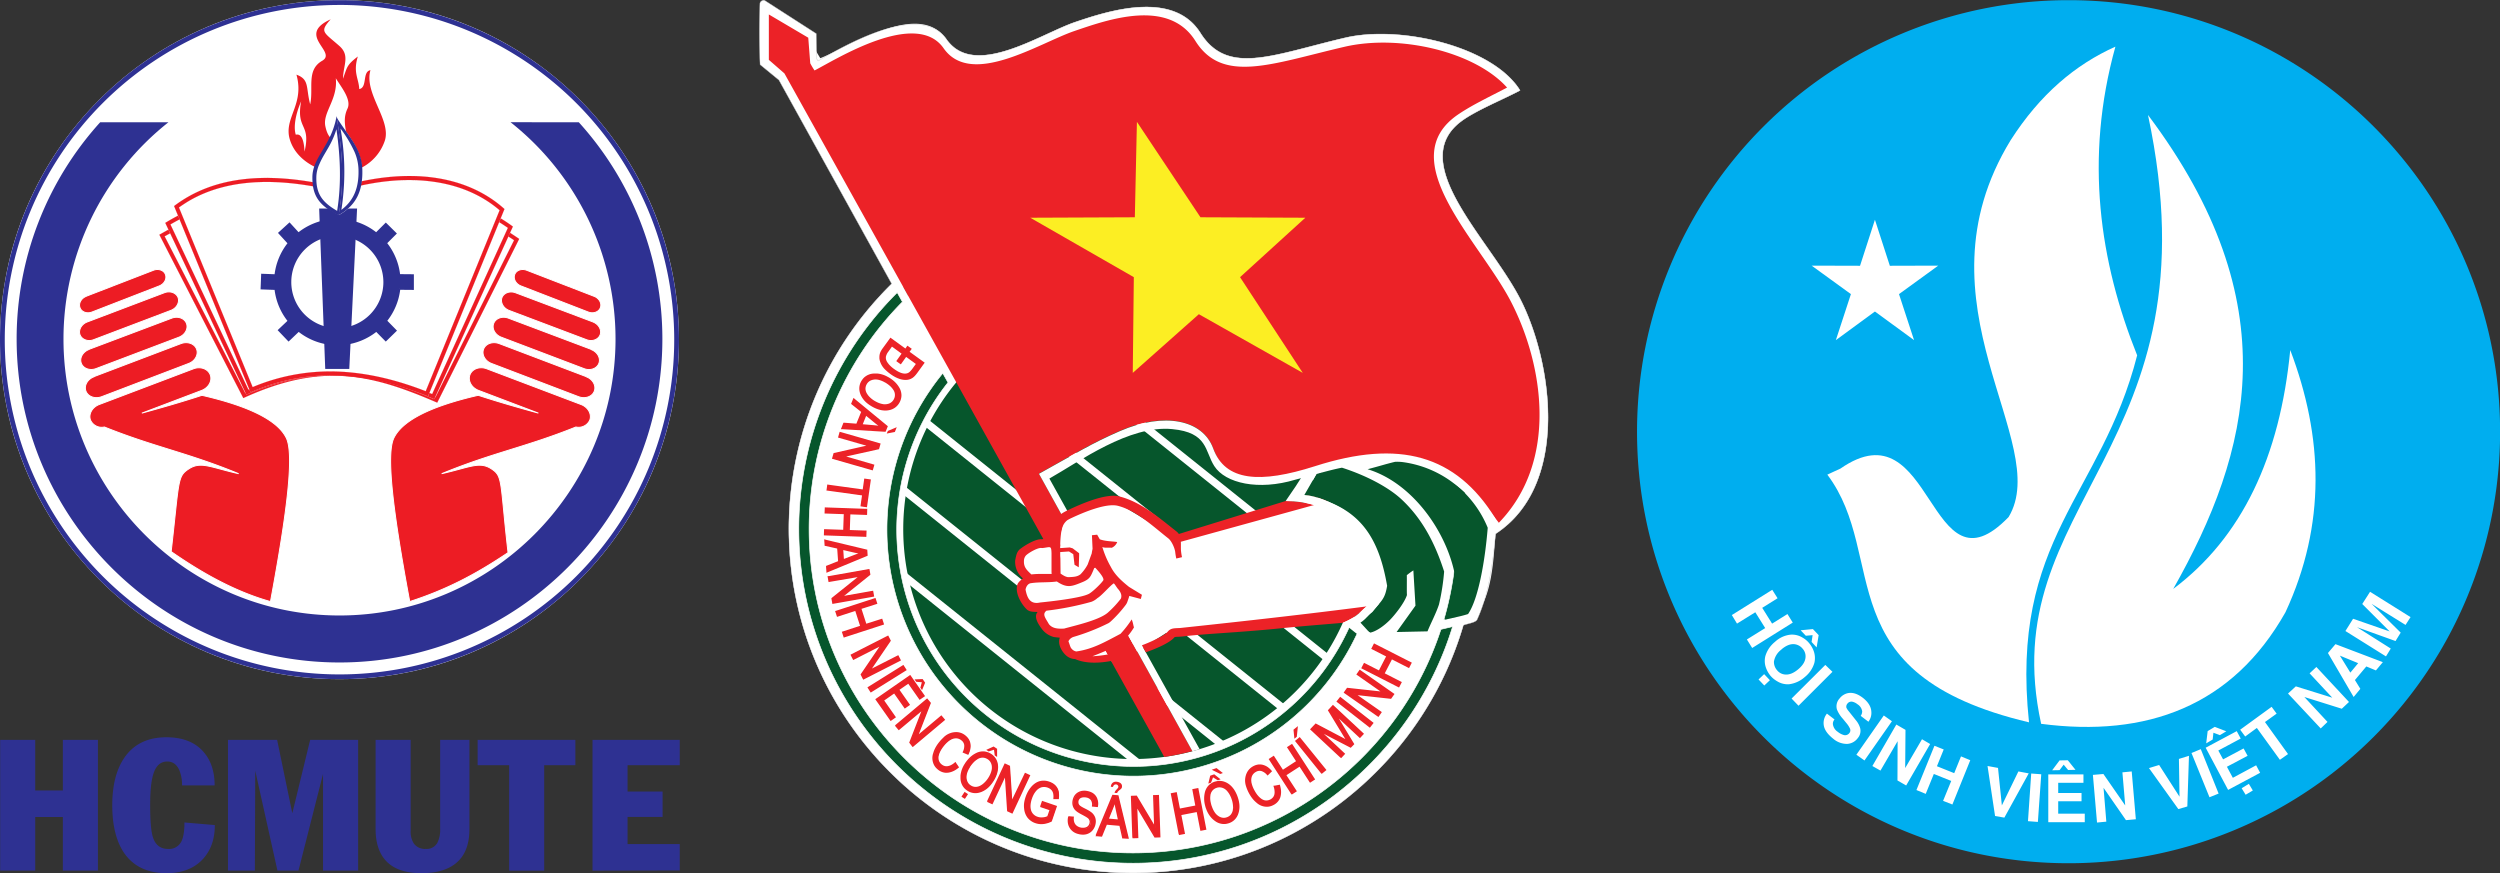 <svg xmlns="http://www.w3.org/2000/svg" viewBox="0 0 1042.8 364.29"><rect x="0" y="0" width="1042.8" height="364.29" fill="#333333" stroke="none"/><defs><style>.cls-1,.cls-8,.cls-9{fill:#2e3192;}.cls-1,.cls-10,.cls-11,.cls-12,.cls-13,.cls-14,.cls-16,.cls-3,.cls-4,.cls-5,.cls-6,.cls-7,.cls-8,.cls-9{fill-rule:evenodd;}.cls-10,.cls-2,.cls-5{fill:#fff;}.cls-3,.cls-4,.cls-6,.cls-7{fill:#ed1c24;}.cls-12,.cls-3{stroke:#fff;}.cls-3,.cls-4,.cls-6,.cls-8,.cls-9{stroke-miterlimit:2.61;}.cls-3{stroke-width:0.41px;}.cls-4,.cls-6{stroke:#ed1c24;}.cls-4{stroke-width:0.04px;}.cls-6{stroke-width:0.04px;}.cls-8,.cls-9{stroke:#2e3192;}.cls-8{stroke-width:0.81px;}.cls-9{stroke-width:0.81px;}.cls-10{stroke:#bdbec0;stroke-width:0.14px;}.cls-10,.cls-12{stroke-miterlimit:2.61;}.cls-11,.cls-12{fill:#06562c;}.cls-12{stroke-width:0.27px;}.cls-13,.cls-15{fill:#ec2227;}.cls-14{fill:#fcee23;}.cls-16{fill:#00aeef;}</style></defs><title>logoUTE_HSV_DTN</title><g id="Logo"><path id="HCMUTE" class="cls-1" d="M17.69,381.42V326.87H32.31V348H43.84V326.87H58.46v54.55H43.84V359.05H32.31v22.37Zm89.51-35.55H93.55a15.86,15.86,0,0,0-1.14-6.36q-1.62-3.6-5-3.6-4.23,0-5.85,5.29-1.31,4.2-1.3,12.94,0,9.81,1.14,13.33,1.55,4.9,6.33,4.91a5.72,5.72,0,0,0,5.44-2.91q1.39-2.54,1.39-8.13l12.67,1.08q0,9.12-5.36,14.59t-14.79,5.48q-12.18,0-18-8.89-4.62-7.2-4.63-19.46,0-11.79,4.55-19.07,5.85-9.27,18-9.27,10,0,15.27,5.82,4.88,5.36,4.88,14.25Zm5.52,35.55V326.87h20.49l6.34,30.63L147,326.87h20v54.55H152.36v-40.3l-10.24,40.3h-8.77l-9.26-41.68-.16,41.68Zm100.71-54.55V364.1q0,9.19-5.11,13.79t-14.87,4.6q-9.66,0-14.41-4.71t-4.75-13.68V326.87h14.62v37.85a9.22,9.22,0,0,0,1.3,5.36,5.74,5.74,0,0,0,5,2.3,5.12,5.12,0,0,0,4.87-2.61,12.21,12.21,0,0,0,1.14-5.82V326.87Zm3.42,10.57V326.87h40.77v10.57h-13v44H230v-44Zm47.92,44V326.87h36.38v10.57H279.39v11H294v10.58H279.39v11.33h21.76v11Z" transform="translate(-17.62 -18.27)"/><circle id="ECLIP_BG" class="cls-2" cx="141.61" cy="141.68" r="141.61"/><path id="ECLIP" class="cls-1" d="M159.23,18.34A141.61,141.61,0,1,1,17.62,160,141.61,141.61,0,0,1,159.23,18.34Zm0,2A139.62,139.62,0,1,0,298.85,160,139.62,139.62,0,0,0,159.23,20.33Z" transform="translate(-17.62 -18.27)"/><path id="L_HAND" class="cls-3" d="M53.52,141.87,81.63,131c2.11-.81,4.37,0,5,1.8h0c.67,1.8-.5,3.93-2.6,4.74L56,148.42c-2.1.82-4.37,0-5-1.8h0c-.68-1.8.49-3.94,2.6-4.75Zm.48,10.7c-2.4.91-3.73,3.32-3,5.36h0c.78,2,3.37,3,5.77,2l32.12-12.19c2.4-.91,3.73-3.32,3-5.35h0c-.77-2-3.36-2.95-5.76-2L54,152.57ZM54.72,164,89.22,151c2.58-1,5.36,0,6.18,2.19h0c.83,2.18-.59,4.77-3.17,5.74L57.73,172c-2.58,1-5.37,0-6.19-2.19h0c-.83-2.19.6-4.77,3.18-5.75Zm2.11,11.36,36.28-13.77c2.71-1,5.64,0,6.51,2.31h0c.87,2.3-.63,5-3.34,6L60,183.75c-2.72,1-5.64,0-6.52-2.31h0c-.88-2.3.63-5,3.34-6ZM59,187c-2.93,1.11-4.56,4.05-3.61,6.54h0a5.11,5.11,0,0,0,5.78,2.84c21,8.43,34.58,10.65,56,19.48-11.59-2.62-15.77-5.26-20.7-2.07s-4,4.35-7.45,34.57c13.66,9.5,27.32,16.88,41.42,20.84,7.18-38.5,9.84-61.58,6.6-68.24s-13.64-12.85-35.19-17.8c-9.14,3-17.41,5.31-25.07,7.44l24.92-9.46c2.93-1.11,4.56-4,3.61-6.54h0c-.94-2.49-4.1-3.61-7-2.5Z" transform="translate(-17.62 -18.27)"/><path id="R_HAND" class="cls-3" d="M265.44,141.87,237.32,131c-2.1-.81-4.37,0-5,1.8h0c-.67,1.8.49,3.93,2.59,4.74L263,148.42c2.11.82,4.38,0,5.05-1.8h0c.67-1.8-.49-3.94-2.6-4.75Zm-.49,10.7c2.4.91,3.73,3.32,3,5.36h0c-.77,2-3.36,3-5.76,2L230,147.77c-2.4-.91-3.73-3.32-3-5.35h0c.77-2,3.36-2.95,5.76-2L265,152.57ZM264.24,164,229.74,151c-2.58-1-5.36,0-6.19,2.19h0c-.83,2.18.6,4.77,3.18,5.74l34.5,13.1c2.58,1,5.36,0,6.19-2.19h0c.83-2.19-.6-4.77-3.18-5.75Zm-2.11,11.36-36.28-13.77c-2.71-1-5.64,0-6.51,2.31h0c-.88,2.3.63,5,3.34,6L259,183.75c2.71,1,5.64,0,6.51-2.31h0c.87-2.3-.63-5-3.34-6ZM260,187c2.94,1.11,4.56,4.05,3.62,6.54h0a5.1,5.1,0,0,1-5.78,2.84c-20.94,8.43-34.57,10.65-56,19.48,11.59-2.62,15.76-5.26,20.69-2.07s3.57,4.79,7,35c-13.66,9.2-26,15.56-41,20.4-7.18-38.5-9.84-61.58-6.61-68.24s13.64-12.85,35.19-17.8c9.15,3,17.42,5.31,25.08,7.44l-24.92-9.46c-2.94-1.11-4.56-4-3.62-6.54h0c.94-2.49,4.11-3.61,7-2.5Z" transform="translate(-17.62 -18.27)"/><g id="BOOK"><path class="cls-4" d="M84.11,116.2l35,68.11c32-14.66,52.36-10.49,80.88,1.91l34.19-68.3q-1.92-1.31-3.85-2.55l-.7,1.52c.81.52,1.62,1,2.42,1.59l-32.84,65.6-.16-.06-.35.78c-25.48-11-47.81-14.77-78.34-1.91l-.37-.8-.13.06-33.58-65.3,2.3-1.28-.71-1.5c-1.26.69-2.52,1.4-3.79,2.13Zm88.29-15.28a125.55,125.55,0,0,0-14,2.39c-4.92-.9-9.52-1.52-13.84-1.89,4.4.56,9,1.33,13.92,2.3Q165.78,101.92,172.4,100.92Z" transform="translate(-17.62 -18.27)"/><path class="cls-4" d="M86.57,111.25l33.82,71.64c11.3-4.76,21.48-7.24,31.11-7.92a81.86,81.86,0,0,0-29.36,7l-.54-1.33-.38.16L88.7,111.89c1.25-.74,2.53-1.45,3.82-2.12l-.63-1.54c-1.8.93-3.57,1.93-5.32,3ZM189.3,181q4.66,1.69,9.43,3.77l32.82-72c-1.65-1.21-3.34-2.35-5.08-3.4l-.64,1.55.32.2c1.13.7,2.24,1.43,3.33,2.2l-31.59,69.33-1.15-.48-.58,1.41Q192.74,182.21,189.3,181Z" transform="translate(-17.62 -18.27)"/><path class="cls-5" d="M92.27,104.8l30.77,75a83.45,83.45,0,0,1,37-6.41c12.14.64,23.95,3.74,35.25,8.09l30.83-75.5c-7.86-6.74-17.47-10.5-27.69-11.91-13.12-1.82-26.79.23-39.37,4l-.43.13-.44-.11c-20.06-4.86-43.32-6.82-61.85,4.1Q94.22,103.39,92.27,104.8Z" transform="translate(-17.62 -18.27)"/><path class="cls-6" d="M90.25,104.24l31.89,77.69c25.29-11.11,49.82-8,74,1.64l31.9-78.11c-15.49-13.95-39.86-17.94-69.52-9-28.7-7-51.6-4.91-68.29,7.77Zm2,.56q2-1.41,4-2.63c18.53-10.92,41.79-9,61.85-4.1l.44.11.43-.13c12.58-3.8,26.25-5.85,39.37-4,10.22,1.41,19.83,5.17,27.69,11.91l-30.83,75.5C184,177.08,172.14,174,160,173.34a83.45,83.45,0,0,0-37,6.41Z" transform="translate(-17.62 -18.27)"/></g><g id="FIRE"><path class="cls-7" d="M158.39,90.34c-7.57-.31-17.31-5.11-19.91-14s6.29-14.47,2.79-26.93c5.51,2,3.87,5.26,5.73,12.39,1.48-6.76-1.69-14.32,5-18.17,6.49-3.74-11.06-10.69,3.55-17.3-4.67,5.23-3.1,5.21,3.57,11.06,4.64,4.06,1.63,8.07,1.57,13.71,1.81-4.9,1.41-5.59,6.19-9.27-2.07,6.69.38,9.14.59,13.59,3.51-.61,1.15-7.27,4.67-7.88-2.81,9.79,9,21,5.92,29.63a19.68,19.68,0,0,1-19.67,13.17Zm3.45-8.28c2.17-7-2.35-12,.72-18.47,1.8-3.76-2.71-9.12-4.87-12.68.93,8.88-5.63,14.31-4.34,20.1,2.05,9.66,7.53,2.66,8.49,11Zm-18.6-21.55C140.82,66.06,140,71.38,141,74.46q3.27-.83,3.65,7.06C147.44,69.56,141,72.58,143.24,60.51Z" transform="translate(-17.62 -18.27)"/><path class="cls-8" d="M161.2,110.12a25.8,25.8,0,0,1,13.35,5.55l4-4,4.05,4-4,4a25.84,25.84,0,0,1,5.54,13.35l5.71.05c0,1.91,0,3.81,0,5.72l-5.66-.05a25.82,25.82,0,0,1-5.55,13.35l4,4.09-4.1,4-3.94-4a25.84,25.84,0,0,1-13.35,5.54c0,1.92-.07,3.83-.11,5.75l-5.73-.13.12-5.62a25.81,25.81,0,0,1-13.34-5.54l-4.19,4L134,156l4.07-3.85a25.85,25.85,0,0,1-5.55-13.35l-5.79-.21c.08-1.91.15-3.82.22-5.72l5.57.21a25.87,25.87,0,0,1,5.54-13.35l-3.92-4.28,4.23-3.86,3.74,4.09a25.8,25.8,0,0,1,13.35-5.55v-5.68h5.73v5.68Zm-2.86,6.2a19.61,19.61,0,1,0,19.6,19.61A19.65,19.65,0,0,0,158.34,116.32Z" transform="translate(-17.62 -18.27)"/><polygon class="cls-9" points="133.55 87.39 148.52 87.39 145.31 153.49 136.05 153.49 133.55 87.39"/><path class="cls-5" d="M158,67a3.79,3.79,0,0,0,.47,1c5.18,8,9.91,12.56,10.1,21.22.19,8.11-1.89,14.38-9.43,18.67-.06,0-.15-.16-.26-.15a.68.68,0,0,1-.26,0c-7.65-4.19-10.19-7.48-10-15.62.21-8.82,7-12.52,9.42-24.08C158.06,67.66,157.89,67.27,158,67Z" transform="translate(-17.62 -18.27)"/><path class="cls-1" d="M158.9,108a.55.55,0,0,1-.27,0c-7.52-3.88-10.79-7.67-10.71-15.85s7.43-12.75,9.88-24.32c.08-.34.15-.73.21-1.05,2.29,13.3,3.49,26.85.89,41.26Zm-.66-1.75c1.85-11.42,1.34-22.79-.29-34.1a35,35,0,0,1-2.78,6.63c-1.36,2.52-3.21,5.25-4.3,7.89a13.47,13.47,0,0,0-1.3,5.7C149.47,99.35,152.29,102.79,158.24,106.22Z" transform="translate(-17.62 -18.27)"/><path class="cls-1" d="M158,66.71c0,.06,0,.12,0,.19.14.36.31.72.5,1.1,5.18,8,10.07,12.56,10.26,21.22.19,8.11-2.13,14.38-9.67,18.67a.53.53,0,0,1-.25.08c2.6-14.41,1.4-28-.89-41.26Zm1.64,5.1a102.58,102.58,0,0,1,.37,34c5.37-4,7.31-9.52,7.15-16.56a19.9,19.9,0,0,0-1.73-7.78A52.94,52.94,0,0,0,159.6,71.81Z" transform="translate(-17.62 -18.27)"/></g><path id="RING" class="cls-1" d="M259.05,69.27a134.54,134.54,0,0,1,34.86,90.41c0,74.31-60.5,134.92-134.68,134.92S24.56,234,24.56,159.68A134.53,134.53,0,0,1,59.41,69.27H87.88A115.31,115.31,0,0,0,44.1,159.68C44.1,223.21,95.82,275,159.23,275s115.14-51.81,115.14-115.34a115.32,115.32,0,0,0-43.79-90.41Z" transform="translate(-17.62 -18.27)"/></g><g id="Layer_2" data-name="Layer 2"><path class="cls-5" d="M392.92,133.54,345.59,50.25l-7.79-5L336,20.93l19,11,1.54,5.22,3.24,5.4c14.24-5.72,41.38-24,52.6-7.91,11.6,16.62,39.06-2.21,53.8-7.21C479.79,22.85,507,14,518.34,32s30,9.14,60.46,2c23.11-5.38,61.63,3.74,72.9,22-7.35,3.85-18.27,8.31-24.2,12.62-23.86,17.29,11.22,49,24.26,74.39,13.41,26.14,20.89,77.53-10.29,97.92-.91,5.78-.35,32.46-13.15,37.14-17.14,60.11-72.62,104.34-138.1,104.34-79.07,0-143.56-64.49-143.56-143.56a143.2,143.2,0,0,1,46.26-105.39Z" transform="translate(-17.62 -18.27)"/><path class="cls-10" d="M334.66,45.22c-.35-8.63-.37-16.87-.06-25.51,0-.79,1.36-1.69,2-1.25L358.11,32.3l0,.23.17,10.31.58.86c11-6.45,42.61-24.76,53.57-9.05,11.6,16.63,39.06-2.2,53.8-7.2C479.79,22.85,507,14,518.34,32s30,9.13,60.46,2c23.11-5.39,61.63,3.74,72.89,22-7.34,3.85-18.26,8.31-24.19,12.61-23.86,17.29,11.21,49,24.26,74.39,13.41,26.14,20.89,77.54-10.29,97.93-1.49,15.33-3.32,26.2-7.7,35.77-.59,1.29-3.9,1.65-5.75,2.39l-.54,1.78c-18,58.68-72.81,101.53-137.26,101.53-79.07,0-143.56-64.49-143.56-143.56a143.13,143.13,0,0,1,42.9-102.18L342.51,51.66l-7.85-6.44Z" transform="translate(-17.62 -18.27)"/><path class="cls-11" d="M490.2,143.22A95.83,95.83,0,1,1,394.38,239a95.82,95.82,0,0,1,95.82-95.82Z" transform="translate(-17.62 -18.27)"/><path class="cls-5" d="M470.61,139l121.51,97.23c0,.94,0,1.88,0,2.83,0,.4,0,.8,0,1.19L466.66,139.82c1.3-.3,2.62-.59,3.95-.84Z" transform="translate(-17.62 -18.27)"/><path class="cls-5" d="M440.13,150.22l147.72,118.2c-.32,1.08-.66,2.14-1,3.2L437.23,151.91c1-.58,1.92-1.14,2.9-1.69Z" transform="translate(-17.62 -18.27)"/><path class="cls-5" d="M417.4,167.67,575.81,294.42c-.57.88-1.15,1.75-1.75,2.61L415.24,170q1.06-1.15,2.16-2.28Z" transform="translate(-17.62 -18.27)"/><path class="cls-5" d="M400.79,190,557.63,315.51c-.8.7-1.6,1.39-2.42,2.07L399.3,192.83c.48-1,1-1.88,1.49-2.81Z" transform="translate(-17.62 -18.27)"/><path class="cls-5" d="M390.54,217.45,533.13,331.54c-1.06.49-2.13,1-3.22,1.44L389.85,220.91c.21-1.16.45-2.32.69-3.46Z" transform="translate(-17.62 -18.27)"/><path class="cls-5" d="M389,251.88l110.81,88.66c-1.52.15-3.06.26-4.6.34L389.73,256.44q-.39-2.26-.69-4.56Z" transform="translate(-17.62 -18.27)"/><path class="cls-12" d="M490.22,99.53c76.78,0,139.4,62.62,139.4,139.41a138.79,138.79,0,0,1-5,36.84c-1.61.35-3.21.69-4.78,1.1a134.76,134.76,0,0,0,5.44-37.94c0-74.42-60.69-135.11-135.1-135.11a134.65,134.65,0,0,0-93.72,37.94l-2.16-3.89a138.9,138.9,0,0,1,95.88-38.35Zm133.32,180.1c-17.48,57-70.69,98.71-133.32,98.71-76.79,0-139.41-62.62-139.41-139.4a139,139,0,0,1,41.06-98.65l2.18,3.91a134.68,134.68,0,0,0-38.94,94.74c0,74.41,60.69,135.1,135.11,135.1C550,374,601,334.82,618.66,280.78l4.88-1.15Z" transform="translate(-17.62 -18.27)"/><path class="cls-12" d="M490.22,136.26a102.88,102.88,0,1,1-79.61,38l.29-.28,2.16,3.86-.25.3a98.76,98.76,0,1,0,9.59-10.53l-5.46-.43a102.38,102.38,0,0,1,73.28-30.89Z" transform="translate(-17.62 -18.27)"/><path class="cls-13" d="M355.59,44.66a28.66,28.66,0,0,0,1.79,3c8.41-4.26,42.29-25.81,53.83-9.27s39.89-2.2,54.64-7.21c13.52-4.59,39.08-13.85,50.39,4.16s31.7,9.55,62.14,2.46c23.12-5.39,54.5,2.06,67.87,17-7.35,3.86-14.09,7-20,10.94-28.57,18.88,8.7,53.18,21.74,78.59,13.42,26.13,19.77,66.26-5.17,92-17.48-22.94-38.58-36.45-80.51-22.1-23,7.32-33.64,4.78-38.68-9-4.37-11.93-20.36-15.27-38.91-7.2-12,5.2-18.08,9.14-33.75,17.8l64,115.73A94.74,94.74,0,0,1,503.21,334l-.83-1.59c-52.14-94-101.45-182.74-157.56-283.52l-6.5-5.66V24.3L354.76,34l.83,10.69Z" transform="translate(-17.62 -18.27)"/><polygon class="cls-14" points="474.23 50.83 500.74 90.63 544.48 90.82 517.25 115.61 543.41 155.54 500.07 131.06 472.5 155.54 472.94 115.61 429.74 90.82 473.36 90.63 474.23 50.83 474.23 50.83"/><path class="cls-5" d="M641.36,234.54c-.6.91-.68,4.57-1.2,5.31-7.35-14.15-15.79-23.51-37.91-28.67-17.73-2.24-33.26,3.91-35.07,5.07-.31,0-7.15,1.47-9.21,2.09-15.4,4.66-29.24,1.53-33.85-5.67-4-6.23-2.59-14-17.53-15.41-18-1.75-38.72,13.55-51.25,20.62L518,330.77c-1,.31-2,.59-3,.86L451,215.9c15.67-8.66,21.77-12.6,33.75-17.8,18.55-8.07,34.54-4.73,38.91,7.2,5,13.76,19.54,14.77,42.54,7.4,35.09-11.25,58.74-4.78,75.2,21.84Z" transform="translate(-17.62 -18.27)"/><polygon class="cls-5" points="469.64 257.01 475.32 267.43 472.62 268.62 467.89 260.08 469.64 257.01 469.64 257.01"/><polygon class="cls-5" points="535.73 258.87 495.23 262.98 486.38 264.07 474.33 271.81 469.33 262.84 466.19 266.36 460.16 269.87 462.51 274.02 452.63 274.41 444.25 271.63 443.46 265.23 436.53 261.87 433.46 257.34 432.9 253.36 427.84 252.62 426.39 248.56 429.32 241.46 425.48 238.17 424.36 233.3 426.33 229.96 430.29 227.83 431.85 226.98 441.03 226.98 444.23 215.51 447.79 213.59 462.21 209.16 466.23 209.77 487.24 222.51 489.81 224.87 525.89 216.15 551.93 206.76 571.66 199.07 602.94 236.92 597.11 250.93 587.4 253.4 535.73 258.87 535.73 258.87"/><path class="cls-15" d="M452.35,246.84H452c-1.56-.16-5.34,2-6.46,3.15a3.45,3.45,0,0,0-.81,2.24c-.14,2.73,1.31,3.94,3.08,5.64a39.69,39.69,0,0,1,5.31-.19c1.06,0,2.12,0,3.17,0l-.06-.71h0l0-7.86c-.09-3.51-.43-2.58-3.88-2.23Zm7.48.06,4-.28,1.22.37,1.95,1.48.75.57,0,.94-.16,4.92-1.77-1.06-.52-4.41-1.79-1.13-3.66.25,0,1.27c0,.41.05.91.08,1.49l.07,6.2a12.71,12.71,0,0,0,1.2.78l0,0A5.48,5.48,0,0,0,463,259l.31,0h.36c1.9-.09,3.3-.15,4.64-1.17a17.76,17.76,0,0,0,3-4.09l1.7-4.65c.07-.58.19-1.19.34-1.89l-.26-5.68,2.18-.22h0c.41.73,1,1.78,1.12,1.93,2.39.88,5.38.81,7.24,1.13a4.23,4.23,0,0,1-2.27,2.39c-2-.14-3,.16-3.93-.33a38.38,38.38,0,0,0,3.55,8.33c1.58,3.06,3.93,5.41,7.56,8.31l5.4,3.31-.46,1.75-4.81-1.28c-.18.78-.5,1.55-.73,2.25a4.91,4.91,0,0,1-.84,1.6,50.83,50.83,0,0,1-6.12,6.76c-.26.22-.48.41-.6.5h0l0,0h0l-.38.25A88.62,88.62,0,0,1,465.2,284a4.87,4.87,0,0,0-.68.36,3,3,0,0,0-.52.41c-.56.55-.73,1-.69,1.08.6,1.48.73,2.48,1.35,3.06a3.13,3.13,0,0,0,1.93,1.1c6.94-1,11.77-3.88,18.43-7.37a43.86,43.86,0,0,0,4.66-6c.71,1.86.57,2.28.95,3.31-1.37,2.38-4,5.57-5.25,6.05a7.5,7.5,0,0,1-1.58,1.23c-2.57,1.66-8,3.81-10.5,4.78a51,51,0,0,0,6.3-.73c1.1-.18,3.37-1.49,4.62-1.95h0l.71,2,.53,1.44h0a24.22,24.22,0,0,1-2.65.81c-.95.24-1.94.45-2.95.61-5.15.82-10,.68-13.77-1a6,6,0,0,1-3.93-1.65c-1.85-1.75-3.42-4.71-2.47-7.27-.5-.08-2.2-.19-2.65-.33a9.16,9.16,0,0,1-4.75-3.2c-1.48-1.93-3.66-5.23-1.85-7.19-1.91-.11-3.38,0-4.55-1.11-2.25-2.16-4.56-6.24-4.1-9.54.2-1.43.92-2.05,2.5-3.37l-.73-.7a9,9,0,0,1-2.49-6.81c.5-2.45.66-3.35,1.82-4.56,2.2-1.74,6.62-4.42,9.23-4.26l4.23-.43c.05-.71.12-1.4.2-2.06h0c.39-3.17,1.5-6.69,4.33-8.47h0a25.64,25.64,0,0,1,2.3-1.23c5.31-2.52,15.67-7.07,21.25-5.69,9.12,2.26,16.75,9,24,14.69a4.06,4.06,0,0,1,.9,1l44.57-13.76a40.88,40.88,0,0,1,11.83,1.68l-55.56,15.32c.08,1.42-.05,2.88.1,4.06a23.84,23.84,0,0,0,.39,2.37l-2.39.56a25.7,25.7,0,0,1-.45-2.75c-.23-1.73-1.55-4.61-2.85-5.63-6.1-4.79-13.41-11.7-21.1-13.61-4.93-1.22-14.38,2.79-19.11,5a18.59,18.59,0,0,0-1.93,1h0a6.25,6.25,0,0,0-2.28,3.79c-.09.34-.16.69-.23,1s-.11.66-.15,1h0c-.17,1.37-.27,2.86-.31,4.38h.07q0,.43-.09.9v.48ZM562,224.76l21.44-6.61,4,4.8-16.08,4.43a31.36,31.36,0,0,0-9.4-2.62ZM458.44,260.82c-3.57.51-7.15.17-10.67.69-1.61.14-2.25,1.87-2.37,2.71.7,3.56,1.94,6.29,6.11,5.36,3.77-.37,16.48-1.75,20.06-3.49,1.28-.47,5.13-4.12,6.19-5.66.91-1.07-3.21-5.21-3.26-5.34l-.44.12c-1.48,3.5-1.69,4.56-5.07,5.93h0c-4.34,1.76-6.24,2.57-10.55-.33Zm35.48,26.61c2.55-.89,9.37-3.87,10.87-5.78l.14-.16c1.09-1.09,2.22-1.15,4-1.23.59,0,1.28-.06,2.14-.17h0c25.31-2.69,51.86-5.66,76.63-8.88-2.68,2.05-3.11,3.91-9.92,6.84h0c-6.49.6-14.13,1.11-26.56,2.36-17.42,1.74-30.53,2.17-39.72,3.28h0c-.9.11-1.71.15-2.4.19a7.27,7.27,0,0,0-1.53.14c-2.06,2.58-8.73,5.2-12,6.35l-1.63-2.94Zm-9.49-23c-.8-.68-1.53-2.17-2.21-2.84-1.52.9-5,5.09-6.85,6.17a7.86,7.86,0,0,1-2.49,1.53A121.17,121.17,0,0,1,454.13,273c-1.9,1.5-.45,3,1,5.59,1.5,1.95,4.05,2,6.37,1.87,4.69-1.31,14.41-3.46,18.13-6.57a41.52,41.52,0,0,0,5.28-5.6l.1-.13a1.12,1.12,0,0,0,.24-.46,3,3,0,0,0-.11-1.91,4.65,4.65,0,0,0-.75-1.3Z" transform="translate(-17.62 -18.27)"/><path class="cls-15" d="M389,159.7l6.26,4.54.9-1.24,1.23.9-.9,1.24,6.26,4.54L400,173.57a8.89,8.89,0,0,1-1.84,2q-2.13,1.53-5.47.36a13.77,13.77,0,0,1-3.44-1.88q-3.93-2.87-4.41-5.86a5.09,5.09,0,0,1,.21-2.57,7.29,7.29,0,0,1,1.08-1.87l3-4.06Zm.54,2.67-1.74,2.4a5.4,5.4,0,0,0-1.1,2.34,3.55,3.55,0,0,0,.65,2.45,11.45,11.45,0,0,0,2.94,3q4,2.9,6.4,1.53a6.33,6.33,0,0,0,1.64-1.7l1.71-2.36-4.63-3.37-2.26,3.11-1.24-.9,2.26-3.11-4.63-3.36Zm-1.64,13.47a11.51,11.51,0,0,1,4.51,4.33,6,6,0,0,1-2.78,8.42,7.3,7.3,0,0,1-3.68.5,11.73,11.73,0,0,1-4.53-1.6,10.25,10.25,0,0,1-4.47-4.57,5.94,5.94,0,0,1,5-8.54,10.06,10.06,0,0,1,5.94,1.46Zm-1,1.63a7.58,7.58,0,0,0-4.91-1.24,4.19,4.19,0,0,0-3.19,2.05,4.06,4.06,0,0,0,.14,4.42,9.45,9.45,0,0,0,3.45,3.17,10.07,10.07,0,0,0,3.74,1.34,4.82,4.82,0,0,0,2.59-.32,4.2,4.2,0,0,0,1.79-6.24,10.14,10.14,0,0,0-3.61-3.18Zm-13.22,7.36,13.74,11.33-.74,1.84-17.89-1.08.79-1.95,5.38.42L377.2,190l-4.2-3.35.74-1.82Zm5,6.34-1.77,4.38,4.91.42c1.4.12,2.61.26,3.63.41a26.33,26.33,0,0,1-2.73-1.92l-4-3.29Zm8.84,7.86L388,198l3.67-1.54-.79,2-3.31.64Zm-19.41-.2,16.33,4.68-.52,1.82-14.84,3.36,12.82,3.68-.48,1.69-16.33-4.68.51-1.81,14.86-3.35-12.84-3.69.49-1.7Zm-5.22,21.94,14.84,2.09.64-4.55,2,.28-1.53,10.94-2-.28.64-4.57-14.84-2.08.26-1.83Zm-.88,9.49,17,.6-.07,1.84-7-.24-.25,7.23,7,.25-.07,1.84-17-.59.07-1.85,8,.28.25-7.24-8-.27.07-1.85Zm-.29,13.43,17.33,4.16.14,2-16.56,6.87-.14-2.1,5-2-.41-5.8-5.24-1.17-.14-2Zm7.25,3.53.33,4.7,4.59-1.77c1.31-.5,2.46-.91,3.44-1.23a24.88,24.88,0,0,1-3.29-.52L369,247.22Zm-5.78,11.69,16.73-3,.33,1.87-11.86,9.52L381.54,265l.31,1.73-16.73,3-.33-1.85,11.88-9.53-13.15,2.32-.31-1.75Zm3.2,14.48,16.16-5.25.57,1.75-6.64,2.16,2.24,6.89,6.64-2.16.57,1.75-16.16,5.25-.57-1.75,7.62-2.47-2.24-6.89L367,275.14l-.57-1.75Zm6.44,18.14L388,283.82l.86,1.68-8.56,12.58L392.17,292l.8,1.57-15.14,7.71-.85-1.68,8.57-12.58-11.9,6.06-.8-1.58ZM380,305.1l14.41-9,1,1.56-14.41,9-1-1.57Zm3.28,4.91,13.92-9.74,5.77,8.25-1.64,1.15-4.72-6.74-4.26,3,4.42,6.31-1.63,1.15-4.42-6.32-4.74,3.32,4.9,7-1.64,1.15-6-8.52Zm20.24-7-1.29,3.12-.7-1,.61-2.28-2.34-.19-.7-1,3.38-.14,1,1.48Zm-12.1,18,13-10.92,1.21,1.45-5.51,14.18,10.22-8.57,1.13,1.34-13,10.93L397.23,328l5.52-14.19-10.23,8.59L391.38,321Zm24.8,15.67,1.08,1.61a8.34,8.34,0,0,1-4,1.92,5.23,5.23,0,0,1-4.16-1.22c-2-1.62-2.61-3.81-1.81-6.56a12.6,12.6,0,0,1,2.41-4.4q3.5-4.31,7.36-3.93a6,6,0,0,1,3.21,1.33,5,5,0,0,1,1.94,3.4,7.2,7.2,0,0,1-.78,3.91l-1.73-.73q1.5-3.34-.66-5.1a4.11,4.11,0,0,0-5-.27,10.27,10.27,0,0,0-2.87,2.58,10.6,10.6,0,0,0-2.22,4.11,3.81,3.81,0,0,0,1.32,4.15,3.49,3.49,0,0,0,3,.74,6.49,6.49,0,0,0,2.85-1.54Zm4.26.31a11.55,11.55,0,0,1,4.57-4.28,6,6,0,0,1,8.25,3.22,7.23,7.23,0,0,1,.31,3.7,11.65,11.65,0,0,1-1.83,4.44,10.27,10.27,0,0,1-4.8,4.23,6,6,0,0,1-8.27-5.45,10,10,0,0,1,1.77-5.86Zm1.58,1.06a7.6,7.6,0,0,0-1.5,4.85,4.18,4.18,0,0,0,1.89,3.29,4,4,0,0,0,4.41.09,9.48,9.48,0,0,0,3.35-3.28,10.31,10.31,0,0,0,1.54-3.67,4.86,4.86,0,0,0-.19-2.6,4,4,0,0,0-1.61-2,4.08,4.08,0,0,0-4.53-.08,10.44,10.44,0,0,0-3.36,3.44Zm11.47-7.41,0,3.38-1-.67-.29-2.34-2.24.7-1-.66,3.08-1.4,1.52,1Zm-14.87,19.94,1.31-2,1.43.93-1.31,2-1.43-.93Zm11.15,2,7.18-15.4,1.72.8,1,15.19,5.63-12.09,1.6.74-7.18,15.4-1.71-.8-1-15.19-5.64,12.1-1.61-.75Zm22.16,2.12.65-1.89,5.58,1.92-2.05,6a8.26,8.26,0,0,1-6.34.63,6.43,6.43,0,0,1-4.54-5.8,11,11,0,0,1,.66-4.75,12.22,12.22,0,0,1,2.14-3.9,6.9,6.9,0,0,1,3.65-2.44,6.44,6.44,0,0,1,3.71.24,5.25,5.25,0,0,1,3.61,3.53,7.83,7.83,0,0,1,.11,3.08h-1.75a4.45,4.45,0,0,0-1-3.8,4.22,4.22,0,0,0-1.64-1,4.5,4.5,0,0,0-5.11,1.43,9.4,9.4,0,0,0-1.88,3.37,8.64,8.64,0,0,0-.47,4.75,4.41,4.41,0,0,0,3.11,3.35,5.54,5.54,0,0,0,2.24.25,5.46,5.46,0,0,0,2.16-.59l1-3-3.87-1.33Zm11.55,4.42,1.75.15a4,4,0,0,0,1.34,3.77,4.41,4.41,0,0,0,1.94.86,3.87,3.87,0,0,0,2.49-.23,2.53,2.53,0,0,0,1.46-1.95,2.39,2.39,0,0,0-.87-2.44,17.59,17.59,0,0,0-2.64-1.55,13,13,0,0,1-2.15-1.34,4,4,0,0,1-1.35-2.07,4.8,4.8,0,0,1,1.95-5.21,5,5,0,0,1,3.7-.55,4.74,4.74,0,0,1,4,3.2,5.45,5.45,0,0,1,.17,2.78l-1.77-.18q.34-3.25-2.7-3.84a3.89,3.89,0,0,0-2.28.13,2.18,2.18,0,0,0-1.35,1.72,2.1,2.1,0,0,0,.69,2.11,9.47,9.47,0,0,0,2,1.22,17.17,17.17,0,0,1,2.65,1.52,4.43,4.43,0,0,1,1.72,4.65,5.25,5.25,0,0,1-1.13,2.43,4.57,4.57,0,0,1-2.2,1.48,6,6,0,0,1-2.93.09,5.53,5.53,0,0,1-3.75-2.32,5.73,5.73,0,0,1-.76-4.43Zm11.63,7.56,6.81-16.46,2,.18,4.2,17.42-2.09-.18-1.17-5.27-5.8-.51-2,5-1.95-.17Zm4.61-6.6,4.7.41-1-4.81c-.3-1.37-.52-2.57-.68-3.59a24.9,24.9,0,0,1-1,3.16l-2,4.83ZM482.54,349c.12-1.36,2.26-2,1.35-3.14a1,1,0,0,0-.71-.39c-.65-.05-1.09.3-1.33,1.06l-.89-.08c.13-1.5,1.19-2.46,3-2,1.16.29,1.83,1,1.64,2.17-.16,1-1.6,1.23-2,2.43l-1.09-.05Zm7.83,18.56-.59-17,1.89-.06,7.78,13.07L499,350.26l1.76-.06.59,17-1.88.07-7.78-13.09.46,13.34-1.77.06Zm19.32-1.42-3.24-16.68,1.81-.35,1.33,6.85,7.11-1.38-1.33-6.85,1.81-.35,3.24,16.68-1.81.35-1.53-7.86L510,357.93l1.53,7.86-1.81.35Zm11.39-10.71a11.4,11.4,0,0,1-.57-6.22,6,6,0,0,1,7.62-4.53,7.27,7.27,0,0,1,3.11,2,11.71,11.71,0,0,1,2.37,4.19,10.24,10.24,0,0,1,.38,6.38,5.95,5.95,0,0,1-9.39,3.15,9.93,9.93,0,0,1-3.52-5Zm1.8-.58a7.63,7.63,0,0,0,2.9,4.16,4.18,4.18,0,0,0,3.75.54,4,4,0,0,0,2.79-3.43,9.36,9.36,0,0,0-.52-4.65,10.3,10.3,0,0,0-1.95-3.47,4.74,4.74,0,0,0-2.16-1.45,4.19,4.19,0,0,0-5.45,3.53,10.42,10.42,0,0,0,.64,4.77Zm1.22-13.61,2.65,2.11-1.15.4-2-1.22-.83,2.2-1.14.39.79-3.29,1.71-.59Zm3.61-.52-1.09.38-3.57-1.76,2-.69,2.66,2.07Zm21.6,5.61,1.9-.37a8.37,8.37,0,0,1,.22,4.42,5.23,5.23,0,0,1-2.75,3.35q-3.42,1.83-6.75-.89a12.67,12.67,0,0,1-3.11-3.94q-2.6-4.89-.74-8.31a6,6,0,0,1,2.49-2.44,5,5,0,0,1,3.88-.45,7.12,7.12,0,0,1,3.29,2.24l-1.35,1.31q-2.49-2.7-4.95-1.38a4.11,4.11,0,0,0-2.2,4.48,12.58,12.58,0,0,0,4.17,7.3,3.81,3.81,0,0,0,4.34.4,3.48,3.48,0,0,0,1.87-2.5,6.49,6.49,0,0,0-.31-3.22Zm7.19,2.9L547.25,335l1.55-1,3.8,5.85,6.07-3.94-3.8-5.85,1.55-1,9.25,14.25-1.55,1-4.36-6.72-6.07,3.95,4.36,6.71-1.55,1Zm12.43-8.65-10.69-13.21,1.44-1.16,10.69,13.21-1.44,1.16ZM559,321.14l-.46,4.46-1,.81-.38-3.77,1.85-1.5ZM577,334l-12.43-11.59,1.89-2,13.32,7L578.32,325,572,314.54l1.69-1.81,12.42,11.59-1.21,1.29-10.4-9.7,7.64,12.67L581,329.79l-13.33-6.91,10.58,9.86L577,334Zm12-12.75-13.39-10.46,1.13-1.45,13.39,10.46L589,321.29Zm3.53-4.47-13.91-9.75,1.08-1.54,15.13,1.65-10.93-7.65,1-1.44,13.92,9.74-1.08,1.54-15.14-1.66,10.94,7.66-1,1.45ZM601,304.57l-15.14-7.72.84-1.64,6.22,3.17,3.28-6.45L590,288.76l.83-1.64L606,294.83l-.83,1.64L598,292.84l-3.29,6.45,7.14,3.64-.84,1.64Z" transform="translate(-17.62 -18.27)"/><path class="cls-15" d="M395.22,163.74l.69-1,.21-.29.29.21,1.24.9.29.21-.22.29-.68.95,6,4.33.29.21-.21.29-2.83,3.9a14.86,14.86,0,0,1-1,1.24,6.23,6.23,0,0,1-.93.84h0a4.94,4.94,0,0,1-2.61.91,7.87,7.87,0,0,1-3.18-.51,12.92,12.92,0,0,1-1.73-.78,16.83,16.83,0,0,1-1.8-1.15h0c-.37-.27-.72-.54-1.05-.82s-.63-.54-.92-.82a8.25,8.25,0,0,1-2.58-4.44v0h0c0-.12,0-.25-.05-.39s0-.26,0-.39a5.45,5.45,0,0,1,.3-2h0a1.78,1.78,0,0,1,.09-.23,2.56,2.56,0,0,1,.11-.24,9.51,9.51,0,0,1,.93-1.49l2.95-4.06.21-.3,6.26,4.55Zm-.14.79-6-4.33L386.38,164a9.16,9.16,0,0,0-.87,1.37c0,.08-.07.14-.09.21a1.34,1.34,0,0,0-.07.18h0a5,5,0,0,0-.27,1.71c0,.11,0,.22,0,.34s0,.22,0,.34h0v0a7.43,7.43,0,0,0,2.38,4,11.41,11.41,0,0,0,.87.79c.31.27.65.53,1,.79h0a15,15,0,0,0,1.73,1.1,9.55,9.55,0,0,0,1.62.73,7.4,7.4,0,0,0,2.9.48,4.23,4.23,0,0,0,2.23-.79h0a6.41,6.41,0,0,0,.81-.74c.29-.33.61-.72.95-1.19l2.62-3.6-6-4.33-.29-.21.21-.29.69-1-.65-.48-.69.95-.21.29-.3-.21Zm-5.42-1.66L388.13,165a5.12,5.12,0,0,0-1,2.18h0a2.64,2.64,0,0,0,0,.28c0,.1,0,.2,0,.3h0a3.66,3.66,0,0,0,.61,1.61h0c.1.15.19.28.3.42l.32.42a12.47,12.47,0,0,0,2.24,2h0c.37.27.73.51,1.07.71a10,10,0,0,0,1,.55c1.58.76,2.9.84,3.94.25a3,3,0,0,0,.67-.56,10.58,10.58,0,0,0,.86-1l1.5-2.08-4.05-2.94-2,2.82-.21.29L393,170l-1.24-.9-.29-.21.21-.29,2-2.82-4-2.94Zm-2.11,1.69,1.74-2.4.21-.29.29.21,4.63,3.36.29.21-.21.29-2.05,2.82.66.48,2.05-2.82.21-.29.29.21,4.63,3.37.29.21-.21.29-1.71,2.36a12.32,12.32,0,0,1-.92,1.12,3.63,3.63,0,0,1-.84.68c-1.25.72-2.79.64-4.6-.23a10,10,0,0,1-1.06-.57c-.36-.23-.73-.47-1.11-.75h0a13.21,13.21,0,0,1-2.37-2.16l-.35-.45c-.11-.15-.22-.3-.31-.45h0a4.33,4.33,0,0,1-.72-1.93h0a2.48,2.48,0,0,1,0-.38,2.22,2.22,0,0,1,0-.37h0a5.67,5.67,0,0,1,1.17-2.5Zm.57,11h0c.3.18.59.35.86.53s.54.37.8.57h0a10.86,10.86,0,0,1,3,3.37h0a6.55,6.55,0,0,1,.86,3.17,6.33,6.33,0,0,1-.91,3.14h0c-.1.17-.2.33-.3.47a5.37,5.37,0,0,1-.35.45,6,6,0,0,1-2.26,1.68h0l-.49.19a3.8,3.8,0,0,1-.51.15,7.84,7.84,0,0,1-2.84.18h0a9.31,9.31,0,0,1-2.3-.53,13.65,13.65,0,0,1-2.38-1.11h0c-.31-.18-.61-.37-.9-.56s-.56-.39-.82-.59a9.56,9.56,0,0,1-2.9-3.58l0,0h0c-.12-.28-.23-.57-.32-.85a7,7,0,0,1-.21-.85,6,6,0,0,1,.77-4.18h0a5.47,5.47,0,0,1,.49-.73,5.81,5.81,0,0,1,.56-.65,6.39,6.39,0,0,1,4-1.74h0c.27,0,.56,0,.86,0a8.43,8.43,0,0,1,.86,0,10.85,10.85,0,0,1,4.41,1.49Zm-.35.63h0a10.31,10.31,0,0,0-4.12-1.4,7.26,7.26,0,0,0-.8,0,5.32,5.32,0,0,0-.79,0h0a5.59,5.59,0,0,0-3.58,1.54,5.39,5.39,0,0,0-.5.56,5.82,5.82,0,0,0-.44.66h0a5.35,5.35,0,0,0-.68,3.7,5.56,5.56,0,0,0,.18.76,6.77,6.77,0,0,0,.3.77h0v0a8.7,8.7,0,0,0,2.7,3.3,8.94,8.94,0,0,0,.77.56c.27.18.55.36.85.53h0a13.39,13.39,0,0,0,2.26,1,9.1,9.1,0,0,0,2.13.5h0a7.35,7.35,0,0,0,2.59-.16,4.59,4.59,0,0,0,.45-.14l.45-.17h0a5.33,5.33,0,0,0,2-1.48,3.79,3.79,0,0,0,.3-.4,3.49,3.49,0,0,0,.28-.43h0a5.5,5.5,0,0,0,.8-2.77,5.71,5.71,0,0,0-.77-2.82h0a10,10,0,0,0-2.8-3.15h0l-.75-.54c-.27-.17-.54-.34-.82-.5Zm-1,1.62a9.84,9.84,0,0,0-2.5-1.06,5.47,5.47,0,0,0-2.18-.14h0l-.55.11a4.2,4.2,0,0,0-.5.17,3.62,3.62,0,0,0-1.87,1.6h0a3.74,3.74,0,0,0-.54,2,4.16,4.16,0,0,0,.68,2.06h0a4.87,4.87,0,0,0,.32.47c.1.15.23.3.36.46h0a10.19,10.19,0,0,0,2.63,2.11h0l.52.28.51.25a9.24,9.24,0,0,0,2.58.77h0l.36,0,.35,0a4.63,4.63,0,0,0,1.68-.35,4,4,0,0,0,1-.65,3.59,3.59,0,0,0,.75-.92h0l0,0h0a3.94,3.94,0,0,0,.28-.59,3.13,3.13,0,0,0,.18-.57,3.8,3.8,0,0,0-.63-3h0a8.15,8.15,0,0,0-1.4-1.59,12.4,12.4,0,0,0-2.09-1.47ZM384.45,176a11,11,0,0,1,2.69,1.14h0a13.93,13.93,0,0,1,2.2,1.55,8,8,0,0,1,1.53,1.75h0a4.46,4.46,0,0,1,.73,3.49,4.54,4.54,0,0,1-.21.69,4.62,4.62,0,0,1-.33.67h0l0,0h0a4.17,4.17,0,0,1-.9,1.1,4.6,4.6,0,0,1-1.22.77,5.05,5.05,0,0,1-2,.4h-.4l-.4,0h0a9.81,9.81,0,0,1-2.78-.83c-.18-.08-.36-.16-.55-.26l-.54-.3h0a10.93,10.93,0,0,1-2.82-2.26h0c-.14-.16-.27-.33-.4-.51a5.91,5.91,0,0,1-.35-.52h0a4.79,4.79,0,0,1-.78-2.41,4.37,4.37,0,0,1,.63-2.38h0a4.26,4.26,0,0,1,2.23-1.91,4.92,4.92,0,0,1,.58-.19c.21-.05.41-.1.62-.13h0a6.11,6.11,0,0,1,2.46.15ZM374,184.56l13.75,11.32.2.17-.09.24-.75,1.84-.09.24h-.26l-17.89-1.08-.5,0,.19-.46.79-2,.1-.24.26,0,5.12.4,2-4.9-4-3.18-.21-.17.1-.24.73-1.82.19-.45.37.31Zm13.09,11.71-13.16-10.85-.46,1.12,4,3.18.21.17-.1.24-2.18,5.39-.1.25-.26,0-5.12-.4-.5,1.24,17.14,1,.54-1.35Zm-8.2-4.51-1.4,3.47,4.42.38h0l2,.2H384l-.12-.09q-.7-.48-1.32-1h0l-3.67-3Zm-2.25,3.66,1.77-4.38.18-.45.38.31,4,3.28h0c.41.33.84.66,1.28,1s.91.62,1.41.92l-.24.66-1.66-.21c-.59-.07-1.24-.13-2-.19h0l-4.9-.42-.48,0,.18-.45Zm-8.37,3.06,16.33,4.69.35.1-.1.34-.52,1.82-.06.2-.21.05-13.48,3L382,212l.35.1-.1.35-.49,1.69-.1.35-.34-.1L365,209.72l-.35-.1.1-.34.52-1.81.06-.2.2-.05L379,204.17l-11.49-3.29-.34-.1.1-.34.48-1.71.1-.34.35.09ZM384,203.76l-15.64-4.49-.3,1,12.5,3.58,0,.69-14.65,3.31-.36,1.26,15.64,4.49.29-1L369,209l0-.7L383.65,205l.37-1.27ZM363,220.42l14.48,2,.59-4.19.05-.35.36.05,2,.28.36,0,0,.35-1.54,10.94-.05.36-.35-.05-2-.28-.36-.05.05-.36.6-4.21-14.49-2-.35,0,.05-.35.25-1.83.05-.35.36,0Zm14.74,2.79-14.49-2-.15,1.11,14.48,2,.36,0,0,.35-.59,4.22,1.27.18L380,218.9l-1.28-.18-.59,4.19-.05.35-.35,0ZM379,230.5h.36l0,.36-.06,1.84v.36h-.36l-6.62-.23-.22,6.52,6.61.23h.36V240l-.07,1.84v.36h-.36l-17-.6h-.36l0-.35.06-1.85V239l.36,0,7.64.26.23-6.52-7.64-.27h-.36v-.36l.07-1.84v-.36l17.34.61Zm-.38.7-16.27-.57,0,1.13L370,232h.36v.36l-.25,7.24V240h-.36l-7.65-.26,0,1.12,16.26.57,0-1.13-6.62-.23h-.35v-.36l.25-7.24v-.36l.36,0,6.62.23,0-1.13Zm-16.81,12.15,17.32,4.15.26.06,0,.26.13,2,0,.26-.24.1L362.79,257l-.46.19,0-.49-.15-2.11,0-.26.25-.1,4.77-1.88-.37-5.27-5-1.11-.26-.06,0-.27-.13-1.95,0-.49.48.12Zm16.9,4.79-16.59-4,.08,1.2,5,1.11.26.06,0,.27.41,5.8v.26l-.24.1-4.78,1.88.1,1.34,15.85-6.59-.1-1.45Zm-9.35-.46.26,3.74,4.13-1.6h0l.55-.21.52-.2.9-.32-.15,0c-.56-.09-1.1-.19-1.62-.31h0l-4.6-1.07ZM369,252l-.33-4.71,0-.48.48.11,5.07,1.18h0c.52.12,1,.22,1.58.31s1.09.15,1.67.21l.07.7c-.68.21-1.47.49-2.36.82l-.52.19-.53.2h0l-4.59,1.77-.46.17,0-.48Zm-5.81,6.61,16.73-2.95.35-.06.07.35.32,1.86,0,.21-.16.14-10.78,8.65,11.76-2.08.35-.06.06.36.31,1.73.06.35-.35.06-16.73,2.95-.36.07-.06-.36-.33-1.85,0-.21.16-.13,10.79-8.65L363.58,261l-.35.07-.07-.36-.3-1.74-.07-.36.36-.06Zm16.5-2.18-16,2.83.18,1,12.8-2.25.29.63L365.18,268l.23,1.29,16-2.82-.18-1-12.78,2.26-.29-.64,11.7-9.39-.23-1.3ZM366.3,273.05l16.16-5.25.34-.11.11.34.57,1.75.11.34-.34.11-6.29,2,2,6.2,6.3-2,.34-.11.11.34.57,1.75.11.34-.34.11-16.16,5.25-.34.12-.11-.35-.57-1.75-.11-.34.34-.11,7.27-2.36-2-6.21-7.28,2.36-.34.11-.11-.34-.57-1.75-.11-.34.34-.11Zm16-4.46-15.48,5,.35,1.07,7.28-2.36.34-.11.11.34,2.24,6.89.11.34-.34.11-7.28,2.36.35,1.07,15.48-5-.35-1.07-6.3,2-.34.11-.11-.34-2.24-6.89-.11-.34.34-.11,6.3-2-.35-1.07Zm-9.65,22.62,15.14-7.71.32-.16.16.32.86,1.68.09.19-.12.18-7.77,11.42L392,291.71l.32-.17.16.32.8,1.57.16.32-.32.17L378,301.63l-.31.16-.17-.32-.85-1.68-.1-.18.12-.18L384.47,288l-10.65,5.43-.32.16-.16-.32-.81-1.57-.16-.33.32-.16Zm15.14-6.91-14.5,7.39.48.94,11.58-5.9.46.52-8.46,12.41.6,1.17,14.5-7.39-.48-.93-11.56,5.89-.46-.52,8.44-12.4-.6-1.18Zm-8.06,20.5,14.41-9,.31-.19.19.3,1,1.56.19.31-.3.19-14.41,9-.3.19-.2-.3-1-1.57-.19-.3.3-.19Zm14.49-8.21-13.8,8.63.59.95,13.8-8.62-.59-1ZM383,309.72,397,300l.29-.2.21.29,5.78,8.25.2.3-.29.2L401.49,310l-.29.21-.2-.3-4.52-6.44L392.81,306l4.21,6,.21.29-.3.21-1.63,1.14-.29.21-.21-.3-4.21-6-4.15,2.91,4.7,6.71.2.3-.29.2-1.64,1.15-.3.21-.2-.3-6-8.51-.2-.3.29-.2Zm14-9-13.33,9.33,5.55,7.93,1-.74-4.7-6.71-.2-.3.29-.2,4.74-3.32.29-.2.21.29,4.21,6,1.05-.73-4.22-6-.2-.3.29-.2,4.26-3,.3-.2.2.29,4.52,6.45,1.05-.74-5.36-7.66Zm-5.92,20,13-10.92.27-.23.23.28,1.22,1.45.13.16-.07.2-5,12.88,9.15-7.68.27-.23.24.28,1.13,1.34.23.28-.28.23-13,10.92-.28.23-.23-.27L397,328.21l-.14-.16.08-.2,5-12.88-9.16,7.68-.27.23-.23-.27-1.14-1.36-.23-.28.27-.23Zm13.2-10.14-12.46,10.46.68.81,9.95-8.35.57.4-5.45,14,.84,1L411,318.46l-.67-.8L400.33,326l-.56-.41,5.43-14-.85-1Zm12.12,25.89,1.09,1.61.18.27-.26.2h0l-.58.45-.58.39a8,8,0,0,1-3,1.16h0a4.91,4.91,0,0,1-.67.05,4.71,4.71,0,0,1-.65,0,5.7,5.7,0,0,1-3.1-1.33h0a8.22,8.22,0,0,1-.8-.75,6.14,6.14,0,0,1-.63-.84,6.33,6.33,0,0,1-.49-5.35h0a10.92,10.92,0,0,1,.94-2.27,15.53,15.53,0,0,1,1.53-2.26h0c.33-.41.66-.79,1-1.14s.68-.66,1-1a7.51,7.51,0,0,1,5.62-2h0a6.79,6.79,0,0,1,1.8.45,6.64,6.64,0,0,1,1.6,1h0c.17.14.32.28.47.43a3.47,3.47,0,0,1,.41.45,5.18,5.18,0,0,1,1.17,2.75h0a6.18,6.18,0,0,1-.09,2h0a8.44,8.44,0,0,1-.72,2.1l-.14.31-.32-.13-1.73-.73-.34-.15.15-.33a5.25,5.25,0,0,0,.56-2.75,2.87,2.87,0,0,0-1.12-1.92,3.66,3.66,0,0,0-2.15-.9,4.52,4.52,0,0,0-2.44.66h0l-.38.23a4.33,4.33,0,0,0-.37.27h0a11.46,11.46,0,0,0-2,2,13.19,13.19,0,0,0-1.4,2.06,7.72,7.72,0,0,0-.75,1.9h0a4.3,4.3,0,0,0-.12.65,4.24,4.24,0,0,0,0,.61,3.35,3.35,0,0,0,1.34,2.52,3.31,3.31,0,0,0,1.29.66h0a3.22,3.22,0,0,0,1.45,0h0l.37-.1.37-.12a6.93,6.93,0,0,0,1.94-1.24l.31-.27.22.34Zm.3,1.73-.67-1a7,7,0,0,1-1.84,1.1l-.42.15a3.89,3.89,0,0,1-.43.11h0a3.87,3.87,0,0,1-1.76,0h0a4.35,4.35,0,0,1-3.17-3.85,4.24,4.24,0,0,1,0-.71,6.54,6.54,0,0,1,.13-.75h0a8.24,8.24,0,0,1,.82-2.08,13.86,13.86,0,0,1,1.47-2.17,12.49,12.49,0,0,1,2.13-2.12h0l.42-.3.42-.25h0a5.23,5.23,0,0,1,2.82-.74,4.41,4.41,0,0,1,2.57,1.05,3.55,3.55,0,0,1,1.38,2.39,5.58,5.58,0,0,1-.47,2.8l1.08.45a8.66,8.66,0,0,0,.52-1.62h0a5.67,5.67,0,0,0,.08-1.78h0a4.46,4.46,0,0,0-1-2.38q-.17-.19-.36-.39a5.14,5.14,0,0,0-.42-.38h0a6,6,0,0,0-1.43-.85,5.37,5.37,0,0,0-1.6-.4h0a6.85,6.85,0,0,0-5.1,1.79c-.32.27-.64.57-1,.9s-.64.7-1,1.09h0a14.87,14.87,0,0,0-1.46,2.15,10.26,10.26,0,0,0-.88,2.12h0a5.64,5.64,0,0,0,.41,4.77,4.81,4.81,0,0,0,.55.73,7.79,7.79,0,0,0,.72.68h0a5,5,0,0,0,2.72,1.17,5.43,5.43,0,0,0,.57,0c.19,0,.38,0,.58-.05h0a7.14,7.14,0,0,0,2.71-1.06c.18-.11.36-.24.55-.37l.29-.22Zm3.37-1.41h0c.18-.29.37-.56.57-.83s.4-.52.6-.76a10.77,10.77,0,0,1,3.53-2.81h0a6.43,6.43,0,0,1,3.21-.7,6,6,0,0,1,1.76.39,7.4,7.4,0,0,1,2.42,1.57h0a5.94,5.94,0,0,1,1.37,2.16h0c.06.17.12.33.17.51s.09.33.12.51a7.94,7.94,0,0,1,0,2.84h0a9.9,9.9,0,0,1-.65,2.26,14.52,14.52,0,0,1-1.23,2.32h0c-.19.29-.39.58-.6.86s-.42.54-.63.78a9.56,9.56,0,0,1-3.73,2.72h0a8.72,8.72,0,0,1-.87.28,6.87,6.87,0,0,1-.86.17,6,6,0,0,1-4.16-1h0a7.71,7.71,0,0,1-.71-.53,6.92,6.92,0,0,1-.61-.6,6.35,6.35,0,0,1-1.51-4.1h0v0h0c0-.29,0-.58,0-.86s.05-.57.09-.86a11,11,0,0,1,1.72-4.3Zm1.16-.41c-.19.25-.37.51-.55.79h0a10.21,10.21,0,0,0-1.62,4c0,.26-.07.53-.09.79s0,.54,0,.8v0a5.67,5.67,0,0,0,1.34,3.65,5.39,5.39,0,0,0,.54.53,5.21,5.21,0,0,0,.63.48h0a5.32,5.32,0,0,0,3.66.88,5.63,5.63,0,0,0,.78-.15,6.62,6.62,0,0,0,.79-.26h0a8.91,8.91,0,0,0,3.44-2.52c.2-.24.4-.48.6-.74s.38-.54.57-.83h0a13.78,13.78,0,0,0,1.17-2.19,9.63,9.63,0,0,0,.61-2.11h0a7.47,7.47,0,0,0,0-2.59c0-.15-.07-.3-.11-.46s-.09-.3-.15-.45h0a5.46,5.46,0,0,0-1.38-2.08l-.38-.32-.41-.29h0a5.61,5.61,0,0,0-2.73-.95,5.73,5.73,0,0,0-2.86.63h0a10,10,0,0,0-3.29,2.62c-.2.24-.39.48-.57.73Zm8.57-4.29a7.41,7.41,0,0,1,1.28.66h0l.47.33.42.36-.07,0-2.1-1.33Zm-7.55,6.15a9.74,9.74,0,0,0-1.19,2.44,5.57,5.57,0,0,0-.26,2.17h0v0h0a3.31,3.31,0,0,0,.08.55h0a3.8,3.8,0,0,0,.14.51,3.58,3.58,0,0,0,1.5,1.94,3.72,3.72,0,0,0,2,.65,4.23,4.23,0,0,0,2.09-.57h0l.49-.29c.16-.11.32-.22.47-.34a10.35,10.35,0,0,0,2.25-2.52h0c.1-.15.2-.32.31-.5s.19-.33.27-.5a9.33,9.33,0,0,0,.9-2.54h0c0-.12,0-.24.05-.36a2,2,0,0,0,0-.34,4.19,4.19,0,0,0-.26-1.69h0a3.69,3.69,0,0,0-.59-1.07,3.34,3.34,0,0,0-.88-.79h0l-.06-.05h0a5.21,5.21,0,0,0-.57-.3h0a3.52,3.52,0,0,0-.56-.21,3.8,3.8,0,0,0-3,.48,7.67,7.67,0,0,0-1.67,1.33,12.43,12.43,0,0,0-1.57,2Zm-1.88,2.23a10.68,10.68,0,0,1,1.28-2.62,13.35,13.35,0,0,1,1.66-2.12,8.64,8.64,0,0,1,1.83-1.44,4.46,4.46,0,0,1,3.49-.55,5.49,5.49,0,0,1,.68.24h0a4.63,4.63,0,0,1,.65.36h0l.06,0h0a4.63,4.63,0,0,1,1.06,1,4.52,4.52,0,0,1,.69,1.26h0a5.06,5.06,0,0,1,.31,2c0,.14,0,.27,0,.4a3,3,0,0,1-.06.4v0a9.94,9.94,0,0,1-1,2.73c-.09.18-.19.36-.29.53l-.33.53h0a10.61,10.61,0,0,1-2.41,2.69c-.17.14-.35.26-.52.38s-.36.22-.54.32h0a5,5,0,0,1-2.45.66,4.42,4.42,0,0,1-2.34-.76,4.29,4.29,0,0,1-1.79-2.33,3.83,3.83,0,0,1-.16-.58h0a6.17,6.17,0,0,1-.1-.62h0a6.2,6.2,0,0,1,.28-2.45Zm9,11.92,7.18-15.4.15-.32.33.15,1.71.8.19.09,0,.21.9,13.79L445,340.91l.15-.33.33.15,1.59.75.33.15-.16.32-7.17,15.4-.16.33-.32-.15-1.71-.8-.19-.09v-.21l-.9-13.8-5.05,10.83-.16.33-.32-.15-1.61-.75-.32-.15.15-.33Zm7.68-14.77-6.88,14.75,1,.44,5.49-11.77.68.13,1,15,1.18.55L446.42,342l-.94-.44L440,353.3l-.68-.13-1-15-1.19-.56Zm14.46,16.93.65-1.9.12-.34.34.12,5.58,1.92.34.11-.12.34-2.05,6-.05.14-.14.06a10.16,10.16,0,0,1-3.42,1,7.53,7.53,0,0,1-3.18-.35,7,7,0,0,1-3.33-2.27,7.39,7.39,0,0,1-1.45-3.83,9.79,9.79,0,0,1,0-2.35,14.67,14.67,0,0,1,1.58-4.72,11.58,11.58,0,0,1,1.26-1.85,8.6,8.6,0,0,1,1.79-1.65,6.42,6.42,0,0,1,2-.91h0l.53-.11.53-.05a6.93,6.93,0,0,1,2.83.41h0a6.86,6.86,0,0,1,.79.32h0q.38.18.72.39h0a5.27,5.27,0,0,1,2.32,3.06h0v0h0c0,.13.07.26.09.39a3.8,3.8,0,0,1,.06.4,9.81,9.81,0,0,1,0,2.41l0,.31H457l0-.39a6,6,0,0,0-.11-2.08,3.1,3.1,0,0,0-.8-1.43h0l-.17-.16h0l-.19-.15a4.44,4.44,0,0,0-3.65-.73,4.83,4.83,0,0,0-2.21,1.46h0l-.28.33-.29.39a10.48,10.48,0,0,0-1.22,2.51,10.29,10.29,0,0,0-.57,2.46,6.52,6.52,0,0,0,.1,2.09h0a3.92,3.92,0,0,0,.18.61,4,4,0,0,0,.25.55h0a4.21,4.21,0,0,0,2.44,1.92,4.5,4.5,0,0,0,1,.22,6,6,0,0,0,1.12,0,5.88,5.88,0,0,0,1.1-.18,4.62,4.62,0,0,0,.79-.3l.87-2.52L451.81,355l-.34-.11.12-.34Zm1.22-1.33-.42,1.22,3.52,1.21.34.12-.11.34-1,3-.17.2a4.88,4.88,0,0,1-1.07.43,7.89,7.89,0,0,1-1.23.21,6.58,6.58,0,0,1-1.26,0,4.54,4.54,0,0,1-1.13-.25,4.94,4.94,0,0,1-2.84-2.25h0a4.76,4.76,0,0,1-.29-.65,4,4,0,0,1-.21-.7h0a6.82,6.82,0,0,1-.12-2.32,11.59,11.59,0,0,1,.6-2.63,11.34,11.34,0,0,1,1.31-2.68L449,348a4.32,4.32,0,0,1,.34-.39h0A5.45,5.45,0,0,1,451.9,346a5.18,5.18,0,0,1,4.27.84l.23.18h0l.21.2h0a3.82,3.82,0,0,1,1,1.76,6,6,0,0,1,.16,1.94h1a7.6,7.6,0,0,0,0-1.91,2.33,2.33,0,0,0-.06-.35,2.72,2.72,0,0,0-.07-.33h0v0h0a4.53,4.53,0,0,0-2-2.65h0a5.56,5.56,0,0,0-.64-.35h0c-.23-.1-.47-.2-.73-.29h0a6.49,6.49,0,0,0-2.55-.38h0l-.48.05-.46.1h0a5.76,5.76,0,0,0-1.81.81,7.68,7.68,0,0,0-1.64,1.51,10.75,10.75,0,0,0-1.18,1.73,14.88,14.88,0,0,0-.9,2.06,13.34,13.34,0,0,0-.6,2.42,8.82,8.82,0,0,0,0,2.17,6.77,6.77,0,0,0,1.3,3.47,6.36,6.36,0,0,0,3,2,6.8,6.8,0,0,0,2.88.32,9.88,9.88,0,0,0,3.05-.87l1.88-5.48-4.89-1.69Zm10.7,5.5,1.75.15.36,0,0,.36a4.66,4.66,0,0,0,.2,2.06,3.05,3.05,0,0,0,1,1.4h0a4.45,4.45,0,0,0,.82.49h0a4.5,4.5,0,0,0,1,.3h0l.37.06.35,0a3.31,3.31,0,0,0,1.54-.29h0a2.07,2.07,0,0,0,.82-.66,2.52,2.52,0,0,0,.44-1h0c0-.12,0-.24.05-.35s0-.23,0-.33a2.08,2.08,0,0,0-.79-1.41h0c-.06,0-.11-.09-.18-.13l-.24-.16c-.47-.31-1.19-.71-2.16-1.21h0c-.5-.27-.93-.51-1.29-.74a7.47,7.47,0,0,1-.92-.65h0l-.29-.26h0a2.37,2.37,0,0,1-.27-.28,4.41,4.41,0,0,1-.91-1.69h0v0h0a2.82,2.82,0,0,1-.07-.31,3.55,3.55,0,0,1-.08-.47h0a5.18,5.18,0,0,1,.08-1.46h0a5.84,5.84,0,0,1,.15-.6,4.08,4.08,0,0,1,.2-.56,4.46,4.46,0,0,1,1.84-2.17h0a4.91,4.91,0,0,1,1.85-.67,6.06,6.06,0,0,1,2.11.07h0a7.54,7.54,0,0,1,.88.22,6.62,6.62,0,0,1,.78.3,4.71,4.71,0,0,1,2.59,2.92h0c0,.13.08.26.11.4h0a2.71,2.71,0,0,1,.09.41,5.82,5.82,0,0,1,0,2.12l-.06.33-.33,0-1.77-.18-.36,0,0-.36a3.34,3.34,0,0,0-.44-2.34,3,3,0,0,0-2-1.11h0l-.34-.06h0l-.33,0a3.09,3.09,0,0,0-1.39.21h0a1.78,1.78,0,0,0-.74.54,2.1,2.1,0,0,0-.39.91h0a1.55,1.55,0,0,0,0,.29,1.31,1.31,0,0,0,0,.28h0a1.73,1.73,0,0,0,.62,1.19h0l.14.12.18.13a14.76,14.76,0,0,0,1.63.92h0l.52.26.48.25h0a13,13,0,0,1,1.71,1.05,4.94,4.94,0,0,1,1.69,2.21,5.1,5.1,0,0,1,.16,2.79h0l-.09.41-.12.39a5.68,5.68,0,0,1-1,1.78h0a4.12,4.12,0,0,1-.28.31,3.83,3.83,0,0,1-.29.28h0a4.86,4.86,0,0,1-1.79,1h0a5.1,5.1,0,0,1-1.48.24,7.14,7.14,0,0,1-1.63-.14h0l-.72-.18a6.38,6.38,0,0,1-.66-.22h0a5.53,5.53,0,0,1-3.47-4.25,7.18,7.18,0,0,1,.06-2.52l.06-.31.32,0Zm1.34.84-1.07-.09a6.3,6.3,0,0,0,0,1.94,4.83,4.83,0,0,0,3,3.7h0a6.08,6.08,0,0,0,.6.21c.21.05.42.11.65.15h0a6.37,6.37,0,0,0,1.47.13,4.58,4.58,0,0,0,1.29-.21h0a4,4,0,0,0,1.52-.85h0l.25-.24.24-.27h0a4.92,4.92,0,0,0,.87-1.55c0-.12.07-.23.1-.35a3.21,3.21,0,0,0,.08-.36h0a4.48,4.48,0,0,0-.14-2.41,4.21,4.21,0,0,0-1.45-1.9,11.21,11.21,0,0,0-1.61-1h0l-.46-.25-.51-.25h0a14.5,14.5,0,0,1-1.73-1,1.66,1.66,0,0,1-.21-.16,1.41,1.41,0,0,1-.18-.14h0a2.47,2.47,0,0,1-.85-1.66h0a2.41,2.41,0,0,1,0-.38c0-.13,0-.26.05-.39h0a2.89,2.89,0,0,1,.53-1.22,2.63,2.63,0,0,1,1-.77h0a3.88,3.88,0,0,1,1.7-.26l.37,0h0l.39.06h0a3.68,3.68,0,0,1,2.42,1.41,3.78,3.78,0,0,1,.59,2.47l1.09.11a5,5,0,0,0,0-1.55c0-.12,0-.24-.07-.36h0c0-.11-.07-.23-.11-.35h0v0h0a4,4,0,0,0-2.21-2.49,5.68,5.68,0,0,0-.7-.27c-.25-.08-.52-.14-.79-.2h0a5.41,5.41,0,0,0-1.87-.06,4,4,0,0,0-1.57.57h0a3.79,3.79,0,0,0-1.56,1.83,4,4,0,0,0-.17.49,4.27,4.27,0,0,0-.13.54h0a4.52,4.52,0,0,0-.06,1.26h0a2.76,2.76,0,0,0,.06.4c0,.08,0,.16.06.25h0v0h0a3.69,3.69,0,0,0,.76,1.42l.23.24a1.84,1.84,0,0,0,.25.23h0a7.86,7.86,0,0,0,.82.58c.36.22.77.46,1.26.71,1,.51,1.72.93,2.22,1.25l.26.18.22.16h0a2.71,2.71,0,0,1,1,1.9,2,2,0,0,1,0,.43,3.44,3.44,0,0,1-.05.45h0a3.18,3.18,0,0,1-.56,1.34,2.87,2.87,0,0,1-1.09.88h0a3.94,3.94,0,0,1-1.87.35,2.63,2.63,0,0,1-.41,0l-.42-.07h0a5,5,0,0,1-1.12-.35h0a4.72,4.72,0,0,1-1-.58h0a3.73,3.73,0,0,1-1.24-1.72,5.09,5.09,0,0,1-.26-2Zm9.92,6.95,6.82-16.46.1-.25.26,0,2,.17.26,0,.06.25,4.2,17.43.12.48-.5,0L486,368l-.26,0-.05-.26-1.12-5-5.26-.46L477.39,367l-.1.25-.26,0-1.95-.17-.49,0,.18-.45Zm7.38-15.95-6.53,15.77,1.2.1,1.88-4.74.1-.25.27,0,5.79.51.26,0,.06.26,1.11,5,1.34.12-4-16.69-1.46-.13Zm-1.91,9.17,3.73.32-.93-4.33q-.24-1.11-.42-2.07l0,.15c-.18.53-.36,1.05-.57,1.55h0l-1.77,4.38Zm4.15,1.08-4.7-.41-.49,0,.19-.45,2-4.83h0c.19-.48.38-1,.54-1.51s.33-1.06.48-1.61l.7,0c.15,1,.38,2.21.67,3.58l1,4.81.1.47-.48,0Zm5.62,6.75-.59-17v-.36h.36l1.89-.07h.21l.11.19L499,362.21l-.41-11.94v-.35l.36,0,1.76-.06h.35v.36l.6,17v.36h-.36l-1.88.06h-.21l-.11-.18-7.07-11.89.42,11.95v.36h-.36l-1.77.06H490l0-.35Zm.14-16.65.57,16.26,1,0-.45-13,.67-.2,7.67,12.91,1.31,0-.57-16.27-1,0,.45,13-.67.2-7.67-12.9-1.32.05Zm19.19,15.28-3.25-16.68-.06-.35.35-.07,1.81-.35.35-.07.07.35,1.26,6.5,6.41-1.24L515,347.8l-.06-.35.35-.07,1.81-.35.35-.07.07.35L520.77,364l.07.35-.35.07-1.81.35-.35.07-.07-.35L516.8,357l-6.41,1.25,1.46,7.5.07.35-.35.07-1.81.35-.35.07-.07-.35Zm-2.47-16.46,3.1,16,1.11-.21L509.62,358l-.07-.35.35-.07L517,356.2l.36-.07.06.35,1.46,7.51,1.11-.22-3.11-16-1.1.21,1.26,6.5.07.35-.35.07-7.11,1.38-.36.07-.06-.35-1.27-6.5-1.1.22Zm13.87,5.8h0c-.11-.32-.21-.64-.3-1s-.16-.63-.23-.94a10.85,10.85,0,0,1,0-4.5,6.56,6.56,0,0,1,1.43-3,6.37,6.37,0,0,1,2.74-1.77h0l.08,0h0a5.52,5.52,0,0,1,.54-.16h0c.16,0,.31-.07.47-.09h0l.4-.05h0a6.15,6.15,0,0,1,2.4.27h0l.49.18.49.22a8.11,8.11,0,0,1,2.27,1.73,10.27,10.27,0,0,1,1.38,1.91,13.92,13.92,0,0,1,1.07,2.4h0v0h0c.11.35.22.68.31,1s.16.66.22,1a9.39,9.39,0,0,1-.16,4.59h0a9,9,0,0,1-.31.87,7.11,7.11,0,0,1-.4.78,6,6,0,0,1-3.34,2.67h0a8.37,8.37,0,0,1-.86.23,6.18,6.18,0,0,1-.85.11,6.3,6.3,0,0,1-4.18-1.33h0c-.24-.17-.46-.35-.68-.54a7,7,0,0,1-.62-.6,11,11,0,0,1-2.35-4Zm.67-.25v0h0a10.21,10.21,0,0,0,2.2,3.77,7.4,7.4,0,0,0,.57.55,7.14,7.14,0,0,0,.62.5h0a5.62,5.62,0,0,0,3.72,1.19,3.86,3.86,0,0,0,.75-.1A5.78,5.78,0,0,0,530,361h0a5.28,5.28,0,0,0,3-2.36,4.63,4.63,0,0,0,.36-.7,7.08,7.08,0,0,0,.28-.78h0a9,9,0,0,0,.14-4.24c-.06-.31-.13-.62-.22-.93s-.18-.64-.29-1h0v0h0a13.61,13.61,0,0,0-1-2.27A8.94,8.94,0,0,0,531,347a7.23,7.23,0,0,0-2.06-1.58l-.44-.19c-.15-.07-.3-.12-.44-.17h0a5.36,5.36,0,0,0-2.41-.2,4,4,0,0,0-.48.09h0l-.49.14h0l-.08,0h0a5.62,5.62,0,0,0-2.44,1.56,5.82,5.82,0,0,0-1.27,2.64,10.11,10.11,0,0,0,0,4.2q.09.45.21.9c.08.29.18.6.29.92Zm1.81-.57a9.73,9.73,0,0,0,1.19,2.44,5.56,5.56,0,0,0,1.56,1.54h0a3.43,3.43,0,0,0,.49.28,5,5,0,0,0,.48.21h0a3.65,3.65,0,0,0,2.46,0,3.72,3.72,0,0,0,1.72-1.15,4.29,4.29,0,0,0,.84-2h0c0-.18,0-.37.07-.56s0-.4,0-.59a10.18,10.18,0,0,0-.61-3.31h0c-.07-.21-.14-.39-.2-.55s-.15-.35-.23-.53a9.26,9.26,0,0,0-1.44-2.27h0l-.24-.26-.26-.24a4.45,4.45,0,0,0-1.5-.84,4,4,0,0,0-1.2-.19,3.69,3.69,0,0,0-1.17.2h0a4,4,0,0,0-.6.25,3,3,0,0,0-.52.32,3.74,3.74,0,0,0-1.48,2.65h0a8,8,0,0,0,0,2.13,13.86,13.86,0,0,0,.61,2.47Zm.6,2.86a11.22,11.22,0,0,1-1.28-2.62,14.23,14.23,0,0,1-.64-2.62,8.59,8.59,0,0,1,0-2.32h0a4.48,4.48,0,0,1,1.77-3.14,5.2,5.2,0,0,1,.61-.37,4.45,4.45,0,0,1,.7-.29h0a4.16,4.16,0,0,1,1.4-.24,4.74,4.74,0,0,1,1.42.23,5.22,5.22,0,0,1,1.75,1c.1.08.19.18.29.27l.27.29h0a10,10,0,0,1,1.56,2.45l.24.56c.08.21.16.4.22.58h0a10.68,10.68,0,0,1,.64,3.55c0,.22,0,.44,0,.64s0,.41-.08.62h0a4.76,4.76,0,0,1-1,2.33,4.39,4.39,0,0,1-2,1.38,4.3,4.3,0,0,1-2.94,0h0a3.37,3.37,0,0,1-.56-.24,5.21,5.21,0,0,1-.56-.31h0a6.18,6.18,0,0,1-1.77-1.73ZM549.24,346l1.91-.36.32-.07.09.32v0c.06.23.12.47.17.71s.1.46.14.69a8,8,0,0,1-.1,3.18h0a5.8,5.8,0,0,1-.2.63c-.09.21-.18.41-.28.6a5.7,5.7,0,0,1-2.44,2.34h0a8.13,8.13,0,0,1-1,.44,6,6,0,0,1-1,.25,6.32,6.32,0,0,1-5.11-1.64h0a11.42,11.42,0,0,1-1.72-1.75,16,16,0,0,1-1.48-2.3h0c-.25-.46-.46-.92-.65-1.37a11.16,11.16,0,0,1-.48-1.32,7.45,7.45,0,0,1,.4-5.94h0a6,6,0,0,1,1.11-1.48,6.22,6.22,0,0,1,1.52-1.1h0q.29-.15.57-.27a4.43,4.43,0,0,1,.58-.2,5.08,5.08,0,0,1,3,0h0a6.45,6.45,0,0,1,1.8.86A9.39,9.39,0,0,1,548,339.7l.23.26-.25.24-1.35,1.31-.27.26-.25-.27a5.24,5.24,0,0,0-2.31-1.6,2.91,2.91,0,0,0-2.2.28,3.73,3.73,0,0,0-1.67,1.64,4.54,4.54,0,0,0-.34,2.5h0c0,.14,0,.29.06.43s.06.3.1.46a11.7,11.7,0,0,0,1.06,2.62h0c.11.21.23.43.36.65s.25.41.38.6a8.68,8.68,0,0,0,2.06,2.27h0a3.79,3.79,0,0,0,.56.36,3.39,3.39,0,0,0,1.12.41,3.63,3.63,0,0,0,3.37-1.33,3.26,3.26,0,0,0,.57-1.33h0c0-.13,0-.25.05-.37a2.66,2.66,0,0,0,0-.39,7,7,0,0,0-.38-2.27l-.13-.39.4-.08Zm1.71.4-1.18.23a7.47,7.47,0,0,1,.3,2.12l0,.45c0,.15,0,.3-.07.44h0a4,4,0,0,1-.7,1.62,4.39,4.39,0,0,1-4.08,1.61,4.44,4.44,0,0,1-1.34-.49,5.25,5.25,0,0,1-.64-.41h0a9.59,9.59,0,0,1-2.24-2.45c-.14-.21-.27-.42-.4-.63s-.24-.44-.38-.68h0a12.53,12.53,0,0,1-1.12-2.78c0-.16-.07-.33-.1-.5s-.06-.33-.08-.48v0h0a5.15,5.15,0,0,1,.42-2.88,4.34,4.34,0,0,1,2-2,3.63,3.63,0,0,1,2.74-.34,5.68,5.68,0,0,1,2.39,1.53l.84-.81a8.2,8.2,0,0,0-1.29-1.12,5.44,5.44,0,0,0-1.6-.76h0a4.48,4.48,0,0,0-2.59,0,5.17,5.17,0,0,0-.51.18l-.51.24h0a5.58,5.58,0,0,0-1.34,1,5.9,5.9,0,0,0-1,1.31h0a6.82,6.82,0,0,0-.33,5.4,11,11,0,0,0,.45,1.24,13.88,13.88,0,0,0,.62,1.31v0h0a14.37,14.37,0,0,0,1.41,2.18,10.48,10.48,0,0,0,1.6,1.65h0a5.68,5.68,0,0,0,4.56,1.48,4.82,4.82,0,0,0,.89-.22,5.91,5.91,0,0,0,.9-.4h0a5.08,5.08,0,0,0,2.15-2.05,4.9,4.9,0,0,0,.24-.52,4.59,4.59,0,0,0,.18-.56h0a7.09,7.09,0,0,0,.09-2.89c0-.21-.08-.43-.13-.65a3,3,0,0,0-.09-.38Zm5.25,3.06L547,335.18l-.2-.3.3-.2,1.55-1,.3-.2.2.31,3.6,5.55,5.47-3.56-3.6-5.55-.2-.3.3-.19,1.55-1,.3-.19.2.3L566,343.09l.2.3-.31.19-1.54,1-.3.19-.2-.3-4.16-6.41-5.48,3.55,4.17,6.41.2.31-.31.19-1.54,1-.3.19-.2-.3Zm-8.46-14.34,8.87,13.65.94-.62-4.16-6.41-.2-.3.3-.19,6.08-4,.3-.2.19.31,4.17,6.41.94-.61-8.86-13.65-.94.61,3.6,5.55.2.3-.3.2-6.08,3.94-.3.2-.19-.3-3.61-5.55-1,.61Zm20.92,5.71L558,327.6l-.22-.28.28-.23,1.43-1.16.28-.22.22.28,10.7,13.2.22.28-.28.22-1.43,1.16-.28.23-.22-.28Zm-9.91-13.38L569,340.07l.87-.71-10.24-12.64-.87.7Zm18,6.88-12.42-11.59-.27-.24.25-.27,1.89-2,.19-.2.24.12,12.16,6.4-.78-1.27h0l-6.37-10.5-.14-.23.18-.2,1.69-1.82.25-.26.26.25,12.43,11.58.26.25-.24.26-1.21,1.3-.25.26-.26-.25-8.52-7.94,6.31,10.46.14.23-.19.2L581.23,330l-.18.2-.24-.12-11-5.71,8.66,8.08.26.24-.24.26-1.21,1.3-.24.26-.27-.24Zm-11.67-11.87,11.9,11.1.72-.77-10.31-9.62.4-.58,13.09,6.79.76-.82-7.49-12.43.55-.45,10.14,9.45.72-.77-11.91-11.1-1.26,1.36,6.23,10.27h0l1.47,2.38-.47.51-13.08-6.88-1.46,1.56Zm23.66-.85-13.39-10.46-.29-.22.22-.29,1.14-1.45.22-.28.28.22,13.39,10.46.28.22-.22.28-1.13,1.45-.22.29-.28-.22Zm-12.67-10.81,12.82,10,.7-.89-12.83-10-.69.89Zm16.22,6.34-13.92-9.74-.29-.21.2-.29,1.09-1.55.12-.17.21,0,13.74,1.5-9.78-6.85-.3-.21.21-.29,1-1.44.2-.29.3.2L599,307.54l.3.2-.21.3L598,309.58l-.12.17-.21,0-13.75-1.51,9.8,6.85.29.21-.2.29-1,1.45-.21.3-.29-.21ZM579.09,307l13.33,9.33.6-.86L582.38,308l.24-.65L597.55,309l.75-1.07L585,298.58l-.6.86L595,306.88l-.24.66-14.92-1.64-.75,1.09Zm21.79-2.1-15.14-7.72-.32-.16.16-.32.84-1.64.16-.32.32.16,5.9,3,3-5.82-5.9-3-.32-.16.17-.32.83-1.65.17-.32.32.17,15.14,7.71.32.16-.17.32-.83,1.64-.17.32-.32-.16-6.81-3.47-3,5.81,6.81,3.48.32.16-.16.32-.84,1.64-.16.32-.32-.16Zm-14.49-8.19,14.49,7.38.52-1-6.82-3.47-.32-.16.16-.32,3.29-6.46.16-.32.33.17L605,296l.51-1L591,287.6l-.51,1,5.9,3,.32.16-.16.32-3.29,6.45-.17.32-.32-.16-5.89-3-.51,1Z" transform="translate(-17.62 -18.27)"/><polygon class="cls-13" points="457.68 229.65 454.5 235.91 460.84 235.53 457.68 229.65 457.68 229.65"/><polygon class="cls-5" points="587.05 203.13 570.51 209.7 549.06 195.84 566.86 192.03 589.34 191.67 587.05 203.13 587.05 203.13"/><path class="cls-11" d="M571.92,227.63c14.8,5.81,21.22,17.16,24.3,35-.93,5.51-2.11,5.84-6,10.74-1,1.22-6.6,3.78-10.28,4.52l9.28,4.25c2.29-.46,5.58-2.62,8.33-5.45,1.85-1.91,5.86-6.85,6.94-10.22-.12-1.06,0-5.95-.06-8.28a30.29,30.29,0,0,1,2.73-2l.88,14.71-7.87,11,12.9-.28c1.22-3.13,3.49-7.32,4.78-11.22A93.54,93.54,0,0,0,620,256.67c-4.09-12.75-9.59-22.47-17.81-30.14-5.21-4.84-14.23-9.78-24.81-13.18-2.76.52-6.85,1.58-10.63,2.65l-5,8.74a31.58,31.58,0,0,1,10.23,2.89ZM588.1,214c18.7,5.66,33.16,26.23,36.5,44.64.1,2.75-1,5.59-1.43,8.52a46.12,46.12,0,0,1-2.8,9.59c3.15-.77,6.37-1.32,9.55-2.33a.77.77,0,0,0,.13-.12c4.24-6.32,7-21.94,8.13-35.89A44.73,44.73,0,0,0,603,211.06a19,19,0,0,0-3.45-.16c-4.4,1.06-6.64,1.85-11.49,3.09Z" transform="translate(-17.62 -18.27)"/><path class="cls-5" d="M589.18,263.62c-.5,2.53-1,5.06-1.51,7.59-2.68,2.05-3.11,3.91-9.92,6.84l7,5.54,5.75.3-5.4-5.9c2.3-1.42,5.33-5.18,7.53-7.63l.73-8.19-4.23,1.45Z" transform="translate(-17.62 -18.27)"/><path class="cls-5" d="M578.42,231.1c-5.56-3.49-12-6.08-16.73-6.36l6.25-10.89-6.42,1.88c-1.83,3-4.89,7.65-7.63,11.53,9.56.14,13.81,2.28,18.59,4.37,1.11-.71,4.84.18,5.94-.53Z" transform="translate(-17.62 -18.27)"/></g><g id="Layer_3" data-name="Layer 3"><path class="cls-16" d="M880.46,18.34c99.4,0,180,80.58,180,180a180,180,0,0,1-180,180c-99.47,0-180-80.56-180-180a180,180,0,0,1,180-180Z" transform="translate(-17.62 -18.27)"/><polygon class="cls-5" points="782.07 91.66 788.29 110.86 808.48 110.8 792.11 122.68 798.39 141.88 782.07 129.94 765.77 141.88 772.05 122.68 755.67 110.8 775.86 110.86 782.07 91.66 782.07 91.66"/><path class="cls-5" d="M779.82,216.23c25.91,34.41-1.05,83.21,84.14,103.34-8.07-76.69,30.16-94.42,45.11-153.08C893.44,127.53,887,84.57,900,37.73c-16.67,7.45-31.44,19.88-43.69,39-41.79,68.26,17.85,126.18-.86,157.2-33.67,34.9-31-47.39-70.17-20.19-1.84.87-3.7,1.66-5.48,2.53Z" transform="translate(-17.62 -18.27)"/><path class="cls-5" d="M869,320.19c44.07,5.78,79.83-7.39,101.93-46.53,17.05-36.75,15.75-73.13,2-109.38-4.31,44.62-20.19,78.17-48.81,99.64,32.43-57.3,48.5-119.15-10.53-197.7,29.86,139.86-64.92,161-44.56,254Z" transform="translate(-17.62 -18.27)"/><path class="cls-2" d="M753.91,280.24l-4.12-6.58-7.63,4.73L740,274.82l16.86-10.53,2.22,3.52-6.4,4,4.12,6.59,6.4-4,2.22,3.57-16.93,10.59L746.28,285l7.63-4.74ZM758,286h0a11.21,11.21,0,0,1,6.52-3,8.32,8.32,0,0,1,4.87,1.17,9.81,9.81,0,0,1,2.89,2.4,11,11,0,0,1,1.85,3.2,8.72,8.72,0,0,1,.3,5,11.88,11.88,0,0,1-4,5.91,12.12,12.12,0,0,1-6.53,3,8.26,8.26,0,0,1-4.87-1.17,10.81,10.81,0,0,1-2.89-2.34,11.14,11.14,0,0,1-1.84-3.2,8.37,8.37,0,0,1-.31-5.05A12,12,0,0,1,758,286Zm2.71,3.2h0a7.83,7.83,0,0,0-3.14,5,5.21,5.21,0,0,0,1.29,3.63,4.77,4.77,0,0,0,3.33,1.79c1.72.18,3.57-.56,5.48-2.16s2.94-3.26,3.07-5a4.71,4.71,0,0,0-1.23-3.63,5.15,5.15,0,0,0-3.32-1.85c-1.79-.19-3.58.55-5.48,2.16Zm15.51-6h0l-.85,5.11-2.1-2.28.43-2.83-2.83.25-2.16-2.28,5.11-.5,2.4,2.53ZM755.88,302h0l-2.34,2.21-2.4-2.52,2.34-2.22,2.4,2.53Zm26.1-3.51h0l-14.16,14.16-2.89-3L779,295.62l3,2.9Zm-2.34,17.42h0l3.2,2.46a2.7,2.7,0,0,0-.68,2,4.48,4.48,0,0,0,2,3.14,7.13,7.13,0,0,0,2.52,1.35,2.18,2.18,0,0,0,2.34-.8,1.79,1.79,0,0,0,.25-1.91,10.15,10.15,0,0,0-1.54-2.33l-1.41-1.73a12.66,12.66,0,0,1-2.47-3.87,4.8,4.8,0,0,1,1.11-4.62,6,6,0,0,1,3.51-2.22c2-.37,4.06.31,6.34,2.09,2.09,1.67,3.26,3.57,3.38,5.6a6.06,6.06,0,0,1-1.22,4.25l-3.21-2.45a3.42,3.42,0,0,0,.62-1.86,4.2,4.2,0,0,0-2-3,5.14,5.14,0,0,0-2.16-1.05,2.07,2.07,0,0,0-2,.8,1.93,1.93,0,0,0-.44,1.67,5.43,5.43,0,0,0,.81,1.29l3.13,3.94a8.84,8.84,0,0,1,1.85,3.5,4.61,4.61,0,0,1-1,3.94,5.89,5.89,0,0,1-4.49,2.47,8.79,8.79,0,0,1-5.79-2.16c-2.52-2-3.88-4-4-6.16a6.21,6.21,0,0,1,1.42-4.36Zm27.14,3.2h0l-11.45,16.37-3.38-2.4,11.44-16.37,3.39,2.4Zm12.55,7.51h0l3.39,2-10,17.29-3.63-2.09.06-16.38L802,339.7l-3.38-1.91,10-17.3,3.82,2.22-.13,15.94,7-12ZM831.47,344h0l-7.21-2.9-3.38,8.31-3.88-1.6,7.51-18.46,3.87,1.53-2.83,7,7.21,2.89,2.83-7,3.87,1.6L832,353.85l-3.88-1.53,3.4-8.31Zm28.06-3.95h0l4.31.81-10.16,18.46-3.88-.68-3.14-20.86,4.37.8,1.61,15.64,6.89-14.17Zm9.54,1.18h0l-1.41,19.88-4.13-.31,1.35-19.88,4.19.31Zm17.6.05h0v3.51H876.14v4.25h9.73v3.45h-9.73v5.17h11.08v3.57H872V341.29Zm-6.53-5.9h0l3.21,4-3.08.07-1.85-2.22-1.72,2.28-3.08.06,3.08-4.12,3.44-.06Zm22.78,5.05h0l3.88-.38L908.52,360l-4.12.37-9.35-13.49L896.21,361l-3.88.37-1.72-19.88,4.38-.37,9.1,13.12-1.17-13.79Zm23.57-5.6h0l4.19-1.3L930,354.66l-3.75,1.1L914,338.65l4.24-1.29,8.5,13.23-.25-15.75Zm9.12-4.07h0l7.44,18.53-3.81,1.53-7.51-18.46,3.88-1.6Zm15-7.51h0l1.66,3.08-9.35,5,2,3.69,8.55-4.56,1.67,3.08-8.63,4.56,2.47,4.61,9.72-5.22,1.67,3.13-13.36,7.14-9.36-17.6,12.93-6.9Zm-9.17-1.79h0l4.81,1.85-2.66,1.6-2.71-1-.31,2.83-2.7,1.6.61-5.11,3-1.79Zm14.22,23.76h0l1.66,2.77-3,1.79-1.66-2.71,3-1.85Zm6.71-25.79h0L972,332.81l-3.39,2.39L959,321.91l-4.86,3.57-2.1-2.83,13.12-9.55,2.09,2.84-4.86,3.5ZM981,299.13h0l2.83-2.65,13.6,14.6-3,2.82L978.81,309l9.66,10.4-2.83,2.72L972,307.56l3.26-3,15.2,4.73L981,299.13Zm18.89,2.77h0l2.28,3.7L999.37,309l-10.72-18.34,3.14-3.7,19.76,7.51-2.89,3.45-4-1.66-4.74,5.66ZM998,298.83h0l3.26-3.94-7.63-3.14,4.37,7.08Zm8.19-33.73h0l16.92,10.58-2.09,3.26-14.16-8.79,12.14,12-2.16,3.51-16.07-5.78,14.09,8.92-2,3.27-16.92-10.59,3.2-5.11,15.27,5.29-11.45-11.45,3.26-5.1Z" transform="translate(-17.62 -18.27)"/></g></svg>